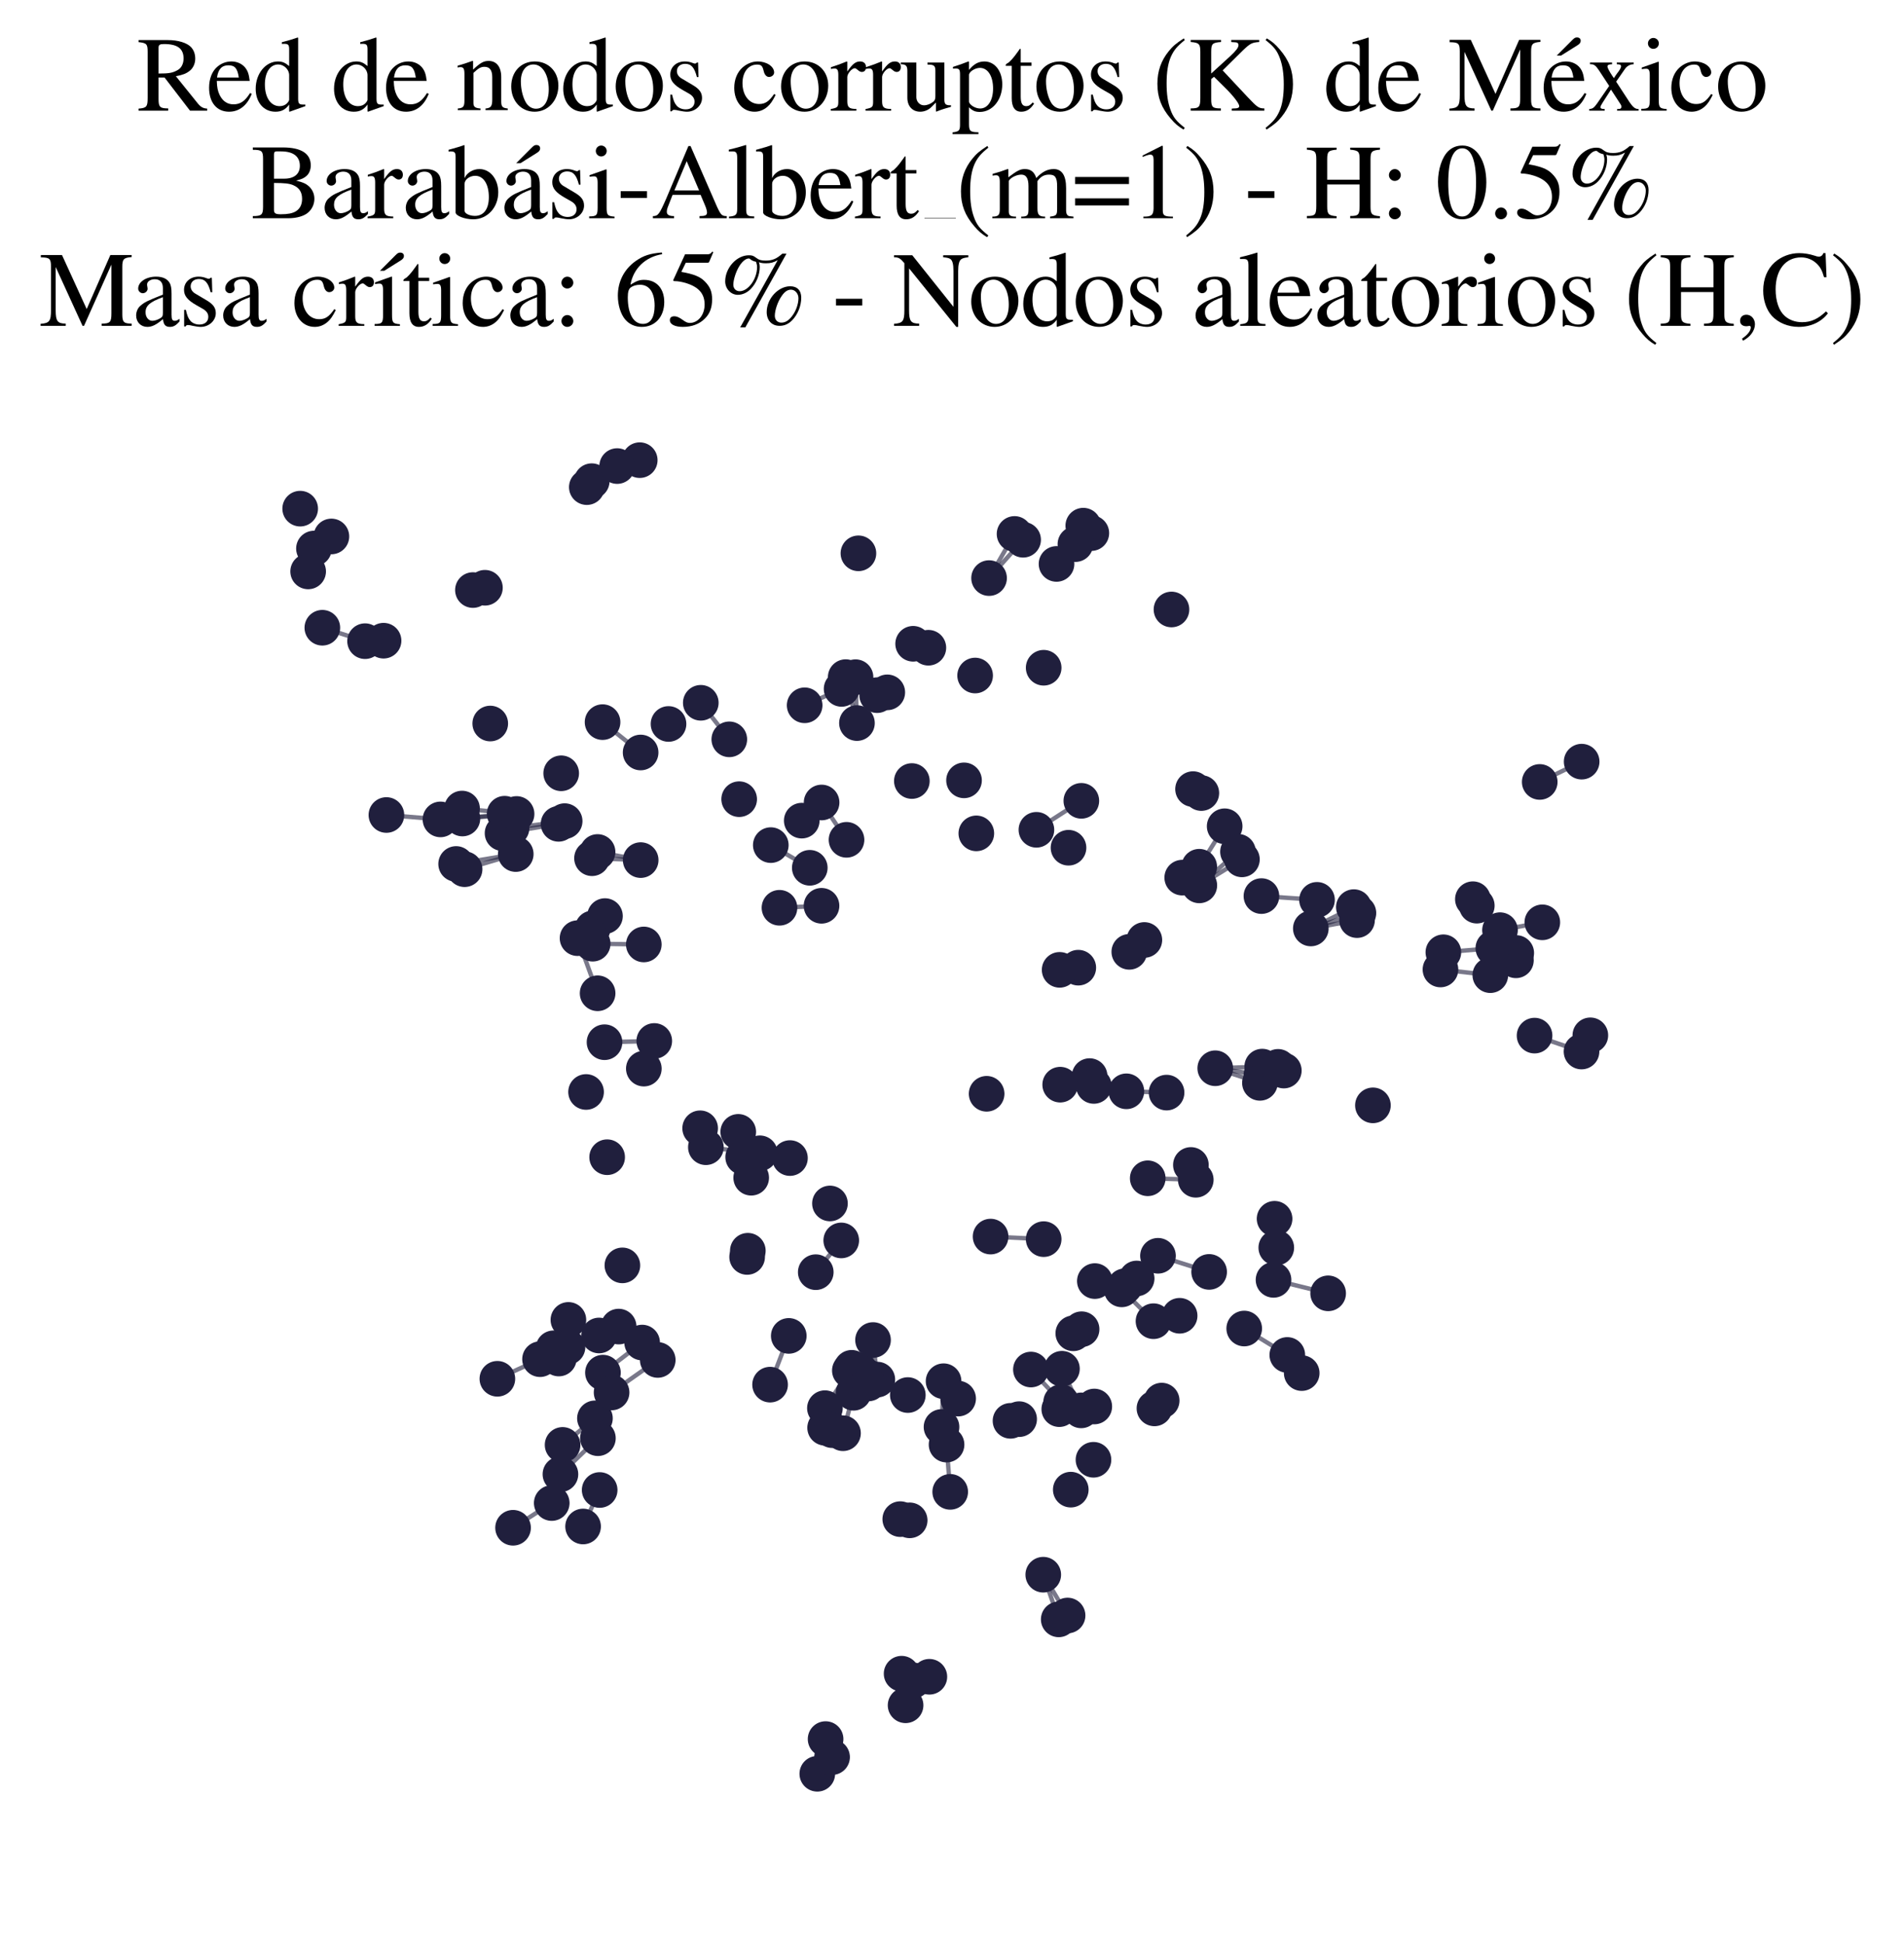 <?xml version="1.0" encoding="utf-8" standalone="no"?>
<!DOCTYPE svg PUBLIC "-//W3C//DTD SVG 1.1//EN"
  "http://www.w3.org/Graphics/SVG/1.1/DTD/svg11.dtd">
<svg xmlns:xlink="http://www.w3.org/1999/xlink" width="174.312pt" height="178.036pt" viewBox="0 0 174.312 178.036" xmlns="http://www.w3.org/2000/svg" version="1.1">
 <defs>
  <style type="text/css">*{stroke-linejoin: round; stroke-linecap: butt}</style>
 </defs>
 <g id="figure_1">
  <g id="patch_1">
   <path d="M 0 178.036 
L 174.312 178.036 
L 174.312 0 
L 0 0 
z
" style="fill: #ffffff"/>
  </g>
  <g id="axes_1">
   <g id="LineCollection_1">
    <path d="M 98.982 129.145 
L 97.222 125.333 
" clip-path="url(#p096856eecc)" style="fill: none; stroke: #201f3d; stroke-opacity: 0.6; stroke-width: 0.4"/>
    <path d="M 136.439 89.293 
L 131.875 88.773 
" clip-path="url(#p096856eecc)" style="fill: none; stroke: #201f3d; stroke-opacity: 0.6; stroke-width: 0.4"/>
    <path d="M 96.927 148.281 
L 95.511 144.191 
" clip-path="url(#p096856eecc)" style="fill: none; stroke: #201f3d; stroke-opacity: 0.6; stroke-width: 0.4"/>
    <path d="M 104.766 86.072 
L 103.388 87.157 
" clip-path="url(#p096856eecc)" style="fill: none; stroke: #201f3d; stroke-opacity: 0.6; stroke-width: 0.4"/>
    <path d="M 82.543 153.256 
L 82.907 156.149 
" clip-path="url(#p096856eecc)" style="fill: none; stroke: #201f3d; stroke-opacity: 0.6; stroke-width: 0.4"/>
    <path d="M 77.499 76.9 
L 75.218 73.482 
" clip-path="url(#p096856eecc)" style="fill: none; stroke: #201f3d; stroke-opacity: 0.6; stroke-width: 0.4"/>
    <path d="M 105.076 107.892 
L 109.474 108.03 
" clip-path="url(#p096856eecc)" style="fill: none; stroke: #201f3d; stroke-opacity: 0.6; stroke-width: 0.4"/>
    <path d="M 80.32 126.327 
L 79.927 122.703 
" clip-path="url(#p096856eecc)" style="fill: none; stroke: #201f3d; stroke-opacity: 0.6; stroke-width: 0.4"/>
    <path d="M 111.257 97.817 
L 115.347 99.154 
" clip-path="url(#p096856eecc)" style="fill: none; stroke: #201f3d; stroke-opacity: 0.6; stroke-width: 0.4"/>
    <path d="M 111.257 97.817 
L 115.481 98.438 
" clip-path="url(#p096856eecc)" style="fill: none; stroke: #201f3d; stroke-opacity: 0.6; stroke-width: 0.4"/>
    <path d="M 111.257 97.817 
L 115.557 97.666 
" clip-path="url(#p096856eecc)" style="fill: none; stroke: #201f3d; stroke-opacity: 0.6; stroke-width: 0.4"/>
    <path d="M 77.016 113.583 
L 74.683 116.49 
" clip-path="url(#p096856eecc)" style="fill: none; stroke: #201f3d; stroke-opacity: 0.6; stroke-width: 0.4"/>
    <path d="M 78.454 66.211 
L 77.425 62.003 
" clip-path="url(#p096856eecc)" style="fill: none; stroke: #201f3d; stroke-opacity: 0.6; stroke-width: 0.4"/>
    <path d="M 78.454 66.211 
L 78.324 62.009 
" clip-path="url(#p096856eecc)" style="fill: none; stroke: #201f3d; stroke-opacity: 0.6; stroke-width: 0.4"/>
    <path d="M 115.485 82.052 
L 120.573 82.397 
" clip-path="url(#p096856eecc)" style="fill: none; stroke: #201f3d; stroke-opacity: 0.6; stroke-width: 0.4"/>
    <path d="M 54.843 122.287 
L 49.441 124.457 
" clip-path="url(#p096856eecc)" style="fill: none; stroke: #201f3d; stroke-opacity: 0.6; stroke-width: 0.4"/>
    <path d="M 54.843 122.287 
L 50.677 123.46 
" clip-path="url(#p096856eecc)" style="fill: none; stroke: #201f3d; stroke-opacity: 0.6; stroke-width: 0.4"/>
    <path d="M 54.843 122.287 
L 51.158 124.397 
" clip-path="url(#p096856eecc)" style="fill: none; stroke: #201f3d; stroke-opacity: 0.6; stroke-width: 0.4"/>
    <path d="M 96.725 51.638 
L 99.912 48.815 
" clip-path="url(#p096856eecc)" style="fill: none; stroke: #201f3d; stroke-opacity: 0.6; stroke-width: 0.4"/>
    <path d="M 96.725 51.638 
L 99.176 48.133 
" clip-path="url(#p096856eecc)" style="fill: none; stroke: #201f3d; stroke-opacity: 0.6; stroke-width: 0.4"/>
    <path d="M 106.014 114.989 
L 110.697 116.466 
" clip-path="url(#p096856eecc)" style="fill: none; stroke: #201f3d; stroke-opacity: 0.6; stroke-width: 0.4"/>
    <path d="M 51.308 134.993 
L 54.738 131.693 
" clip-path="url(#p096856eecc)" style="fill: none; stroke: #201f3d; stroke-opacity: 0.6; stroke-width: 0.4"/>
    <path d="M 86.992 136.606 
L 86.658 132.279 
" clip-path="url(#p096856eecc)" style="fill: none; stroke: #201f3d; stroke-opacity: 0.6; stroke-width: 0.4"/>
    <path d="M 58.941 86.482 
L 54.26 86.412 
" clip-path="url(#p096856eecc)" style="fill: none; stroke: #201f3d; stroke-opacity: 0.6; stroke-width: 0.4"/>
    <path d="M 41.76 79.112 
L 47.217 78.204 
" clip-path="url(#p096856eecc)" style="fill: none; stroke: #201f3d; stroke-opacity: 0.6; stroke-width: 0.4"/>
    <path d="M 97.737 147.929 
L 95.511 144.191 
" clip-path="url(#p096856eecc)" style="fill: none; stroke: #201f3d; stroke-opacity: 0.6; stroke-width: 0.4"/>
    <path d="M 59.898 95.319 
L 55.344 95.433 
" clip-path="url(#p096856eecc)" style="fill: none; stroke: #201f3d; stroke-opacity: 0.6; stroke-width: 0.4"/>
    <path d="M 54.467 129.874 
L 51.506 132.306 
" clip-path="url(#p096856eecc)" style="fill: none; stroke: #201f3d; stroke-opacity: 0.6; stroke-width: 0.4"/>
    <path d="M 78.143 127.533 
L 79.927 122.703 
" clip-path="url(#p096856eecc)" style="fill: none; stroke: #201f3d; stroke-opacity: 0.6; stroke-width: 0.4"/>
    <path d="M 78.143 127.533 
L 77.177 131.238 
" clip-path="url(#p096856eecc)" style="fill: none; stroke: #201f3d; stroke-opacity: 0.6; stroke-width: 0.4"/>
    <path d="M 98.717 88.608 
L 97.011 88.807 
" clip-path="url(#p096856eecc)" style="fill: none; stroke: #201f3d; stroke-opacity: 0.6; stroke-width: 0.4"/>
    <path d="M 33.423 58.711 
L 29.511 57.481 
" clip-path="url(#p096856eecc)" style="fill: none; stroke: #201f3d; stroke-opacity: 0.6; stroke-width: 0.4"/>
    <path d="M 106.8 100.047 
L 103.12 99.929 
" clip-path="url(#p096856eecc)" style="fill: none; stroke: #201f3d; stroke-opacity: 0.6; stroke-width: 0.4"/>
    <path d="M 47.217 78.204 
L 42.534 79.59 
" clip-path="url(#p096856eecc)" style="fill: none; stroke: #201f3d; stroke-opacity: 0.6; stroke-width: 0.4"/>
    <path d="M 58.788 122.935 
L 55.199 125.69 
" clip-path="url(#p096856eecc)" style="fill: none; stroke: #201f3d; stroke-opacity: 0.6; stroke-width: 0.4"/>
    <path d="M 56.638 121.472 
L 51.957 123.344 
" clip-path="url(#p096856eecc)" style="fill: none; stroke: #201f3d; stroke-opacity: 0.6; stroke-width: 0.4"/>
    <path d="M 120.007 85.018 
L 124.363 83.606 
" clip-path="url(#p096856eecc)" style="fill: none; stroke: #201f3d; stroke-opacity: 0.6; stroke-width: 0.4"/>
    <path d="M 120.007 85.018 
L 124.236 84.253 
" clip-path="url(#p096856eecc)" style="fill: none; stroke: #201f3d; stroke-opacity: 0.6; stroke-width: 0.4"/>
    <path d="M 120.007 85.018 
L 123.945 83.063 
" clip-path="url(#p096856eecc)" style="fill: none; stroke: #201f3d; stroke-opacity: 0.6; stroke-width: 0.4"/>
    <path d="M 86.385 126.475 
L 86.658 132.279 
" clip-path="url(#p096856eecc)" style="fill: none; stroke: #201f3d; stroke-opacity: 0.6; stroke-width: 0.4"/>
    <path d="M 86.385 126.475 
L 86.197 130.666 
" clip-path="url(#p096856eecc)" style="fill: none; stroke: #201f3d; stroke-opacity: 0.6; stroke-width: 0.4"/>
    <path d="M 70.567 77.385 
L 74.136 79.462 
" clip-path="url(#p096856eecc)" style="fill: none; stroke: #201f3d; stroke-opacity: 0.6; stroke-width: 0.4"/>
    <path d="M 77.804 125.496 
L 79.927 122.703 
" clip-path="url(#p096856eecc)" style="fill: none; stroke: #201f3d; stroke-opacity: 0.6; stroke-width: 0.4"/>
    <path d="M 47.293 74.533 
L 42.335 74.95 
" clip-path="url(#p096856eecc)" style="fill: none; stroke: #201f3d; stroke-opacity: 0.6; stroke-width: 0.4"/>
    <path d="M 47.293 74.533 
L 40.325 75.031 
" clip-path="url(#p096856eecc)" style="fill: none; stroke: #201f3d; stroke-opacity: 0.6; stroke-width: 0.4"/>
    <path d="M 47.293 74.533 
L 42.3 74.037 
" clip-path="url(#p096856eecc)" style="fill: none; stroke: #201f3d; stroke-opacity: 0.6; stroke-width: 0.4"/>
    <path d="M 102.694 118.064 
L 105.603 120.979 
" clip-path="url(#p096856eecc)" style="fill: none; stroke: #201f3d; stroke-opacity: 0.6; stroke-width: 0.4"/>
    <path d="M 97.222 125.333 
L 96.978 129.033 
" clip-path="url(#p096856eecc)" style="fill: none; stroke: #201f3d; stroke-opacity: 0.6; stroke-width: 0.4"/>
    <path d="M 109.791 79.365 
L 112.119 75.659 
" clip-path="url(#p096856eecc)" style="fill: none; stroke: #201f3d; stroke-opacity: 0.6; stroke-width: 0.4"/>
    <path d="M 49.441 124.457 
L 45.535 126.253 
" clip-path="url(#p096856eecc)" style="fill: none; stroke: #201f3d; stroke-opacity: 0.6; stroke-width: 0.4"/>
    <path d="M 51.695 75.189 
L 46.831 75.826 
" clip-path="url(#p096856eecc)" style="fill: none; stroke: #201f3d; stroke-opacity: 0.6; stroke-width: 0.4"/>
    <path d="M 97.148 128.385 
L 94.381 125.405 
" clip-path="url(#p096856eecc)" style="fill: none; stroke: #201f3d; stroke-opacity: 0.6; stroke-width: 0.4"/>
    <path d="M 72.212 122.325 
L 70.502 126.789 
" clip-path="url(#p096856eecc)" style="fill: none; stroke: #201f3d; stroke-opacity: 0.6; stroke-width: 0.4"/>
    <path d="M 40.325 75.031 
L 35.376 74.628 
" clip-path="url(#p096856eecc)" style="fill: none; stroke: #201f3d; stroke-opacity: 0.6; stroke-width: 0.4"/>
    <path d="M 90.55 52.935 
L 92.883 48.892 
" clip-path="url(#p096856eecc)" style="fill: none; stroke: #201f3d; stroke-opacity: 0.6; stroke-width: 0.4"/>
    <path d="M 90.55 52.935 
L 93.668 49.424 
" clip-path="url(#p096856eecc)" style="fill: none; stroke: #201f3d; stroke-opacity: 0.6; stroke-width: 0.4"/>
    <path d="M 54.9 136.436 
L 53.382 139.776 
" clip-path="url(#p096856eecc)" style="fill: none; stroke: #201f3d; stroke-opacity: 0.6; stroke-width: 0.4"/>
    <path d="M 116.592 117.194 
L 121.592 118.428 
" clip-path="url(#p096856eecc)" style="fill: none; stroke: #201f3d; stroke-opacity: 0.6; stroke-width: 0.4"/>
    <path d="M 113.909 121.65 
L 117.853 124.07 
" clip-path="url(#p096856eecc)" style="fill: none; stroke: #201f3d; stroke-opacity: 0.6; stroke-width: 0.4"/>
    <path d="M 69.565 105.604 
L 64.623 105.048 
" clip-path="url(#p096856eecc)" style="fill: none; stroke: #201f3d; stroke-opacity: 0.6; stroke-width: 0.4"/>
    <path d="M 94.884 75.983 
L 98.997 73.331 
" clip-path="url(#p096856eecc)" style="fill: none; stroke: #201f3d; stroke-opacity: 0.6; stroke-width: 0.4"/>
    <path d="M 90.689 113.231 
L 95.549 113.466 
" clip-path="url(#p096856eecc)" style="fill: none; stroke: #201f3d; stroke-opacity: 0.6; stroke-width: 0.4"/>
    <path d="M 68.037 105.953 
L 72.32 106.042 
" clip-path="url(#p096856eecc)" style="fill: none; stroke: #201f3d; stroke-opacity: 0.6; stroke-width: 0.4"/>
    <path d="M 140.962 71.601 
L 144.801 69.743 
" clip-path="url(#p096856eecc)" style="fill: none; stroke: #201f3d; stroke-opacity: 0.6; stroke-width: 0.4"/>
    <path d="M 78.743 125.527 
L 79.927 122.703 
" clip-path="url(#p096856eecc)" style="fill: none; stroke: #201f3d; stroke-opacity: 0.6; stroke-width: 0.4"/>
    <path d="M 97.062 99.321 
L 103.12 99.929 
" clip-path="url(#p096856eecc)" style="fill: none; stroke: #201f3d; stroke-opacity: 0.6; stroke-width: 0.4"/>
    <path d="M 97.062 99.321 
L 100.142 99.437 
" clip-path="url(#p096856eecc)" style="fill: none; stroke: #201f3d; stroke-opacity: 0.6; stroke-width: 0.4"/>
    <path d="M 97.062 99.321 
L 99.755 98.535 
" clip-path="url(#p096856eecc)" style="fill: none; stroke: #201f3d; stroke-opacity: 0.6; stroke-width: 0.4"/>
    <path d="M 79.51 126.678 
L 79.927 122.703 
" clip-path="url(#p096856eecc)" style="fill: none; stroke: #201f3d; stroke-opacity: 0.6; stroke-width: 0.4"/>
    <path d="M 58.65 68.904 
L 55.165 66.124 
" clip-path="url(#p096856eecc)" style="fill: none; stroke: #201f3d; stroke-opacity: 0.6; stroke-width: 0.4"/>
    <path d="M 144.789 96.287 
L 140.49 94.828 
" clip-path="url(#p096856eecc)" style="fill: none; stroke: #201f3d; stroke-opacity: 0.6; stroke-width: 0.4"/>
    <path d="M 75.211 82.941 
L 71.362 83.123 
" clip-path="url(#p096856eecc)" style="fill: none; stroke: #201f3d; stroke-opacity: 0.6; stroke-width: 0.4"/>
    <path d="M 137.326 85.173 
L 141.2 84.455 
" clip-path="url(#p096856eecc)" style="fill: none; stroke: #201f3d; stroke-opacity: 0.6; stroke-width: 0.4"/>
    <path d="M 79.927 122.703 
L 79.443 126.089 
" clip-path="url(#p096856eecc)" style="fill: none; stroke: #201f3d; stroke-opacity: 0.6; stroke-width: 0.4"/>
    <path d="M 79.927 122.703 
L 78.477 126.48 
" clip-path="url(#p096856eecc)" style="fill: none; stroke: #201f3d; stroke-opacity: 0.6; stroke-width: 0.4"/>
    <path d="M 58.655 78.757 
L 54.708 78.014 
" clip-path="url(#p096856eecc)" style="fill: none; stroke: #201f3d; stroke-opacity: 0.6; stroke-width: 0.4"/>
    <path d="M 58.655 78.757 
L 54.199 78.585 
" clip-path="url(#p096856eecc)" style="fill: none; stroke: #201f3d; stroke-opacity: 0.6; stroke-width: 0.4"/>
    <path d="M 113.339 77.993 
L 109.798 81.072 
" clip-path="url(#p096856eecc)" style="fill: none; stroke: #201f3d; stroke-opacity: 0.6; stroke-width: 0.4"/>
    <path d="M 51.137 75.437 
L 46.009 76.293 
" clip-path="url(#p096856eecc)" style="fill: none; stroke: #201f3d; stroke-opacity: 0.6; stroke-width: 0.4"/>
    <path d="M 132.141 87.197 
L 136.716 86.819 
" clip-path="url(#p096856eecc)" style="fill: none; stroke: #201f3d; stroke-opacity: 0.6; stroke-width: 0.4"/>
    <path d="M 75.584 159.244 
L 74.824 162.421 
" clip-path="url(#p096856eecc)" style="fill: none; stroke: #201f3d; stroke-opacity: 0.6; stroke-width: 0.4"/>
    <path d="M 66.768 67.699 
L 64.158 64.353 
" clip-path="url(#p096856eecc)" style="fill: none; stroke: #201f3d; stroke-opacity: 0.6; stroke-width: 0.4"/>
    <path d="M 50.512 137.63 
L 46.971 139.894 
" clip-path="url(#p096856eecc)" style="fill: none; stroke: #201f3d; stroke-opacity: 0.6; stroke-width: 0.4"/>
    <path d="M 54.712 90.952 
L 52.875 85.906 
" clip-path="url(#p096856eecc)" style="fill: none; stroke: #201f3d; stroke-opacity: 0.6; stroke-width: 0.4"/>
    <path d="M 77.974 125.246 
L 75.522 128.942 
" clip-path="url(#p096856eecc)" style="fill: none; stroke: #201f3d; stroke-opacity: 0.6; stroke-width: 0.4"/>
    <path d="M 113.699 78.69 
L 109.798 81.072 
" clip-path="url(#p096856eecc)" style="fill: none; stroke: #201f3d; stroke-opacity: 0.6; stroke-width: 0.4"/>
    <path d="M 73.666 64.582 
L 77.049 63.082 
" clip-path="url(#p096856eecc)" style="fill: none; stroke: #201f3d; stroke-opacity: 0.6; stroke-width: 0.4"/>
    <path d="M 60.217 124.527 
L 55.992 127.504 
" clip-path="url(#p096856eecc)" style="fill: none; stroke: #201f3d; stroke-opacity: 0.6; stroke-width: 0.4"/>
   </g>
   <g id="PathCollection_1">
    <defs>
     <path id="m18ff0cfd87" d="M 0 1.581 
C 0.419 1.581 0.822 1.415 1.118 1.118 
C 1.415 0.822 1.581 0.419 1.581 0 
C 1.581 -0.419 1.415 -0.822 1.118 -1.118 
C 0.822 -1.415 0.419 -1.581 0 -1.581 
C -0.419 -1.581 -0.822 -1.415 -1.118 -1.118 
C -1.415 -0.822 -1.581 -0.419 -1.581 0 
C -1.581 0.419 -1.415 0.822 -1.118 1.118 
C -0.822 1.415 -0.419 1.581 0 1.581 
z
" style="stroke: #201f3d; stroke-width: 0.1"/>
    </defs>
    <g clip-path="url(#p096856eecc)">
     <use xlink:href="#m18ff0cfd87" x="144.801" y="69.743" style="fill: #201f3d; stroke: #201f3d; stroke-width: 0.1"/>
     <use xlink:href="#m18ff0cfd87" x="49.441" y="124.457" style="fill: #201f3d; stroke: #201f3d; stroke-width: 0.1"/>
     <use xlink:href="#m18ff0cfd87" x="66.768" y="67.699" style="fill: #201f3d; stroke: #201f3d; stroke-width: 0.1"/>
     <use xlink:href="#m18ff0cfd87" x="58.788" y="122.935" style="fill: #201f3d; stroke: #201f3d; stroke-width: 0.1"/>
     <use xlink:href="#m18ff0cfd87" x="89.383" y="76.31" style="fill: #201f3d; stroke: #201f3d; stroke-width: 0.1"/>
     <use xlink:href="#m18ff0cfd87" x="67.587" y="103.643" style="fill: #201f3d; stroke: #201f3d; stroke-width: 0.1"/>
     <use xlink:href="#m18ff0cfd87" x="53.382" y="139.776" style="fill: #201f3d; stroke: #201f3d; stroke-width: 0.1"/>
     <use xlink:href="#m18ff0cfd87" x="68.4" y="115.096" style="fill: #201f3d; stroke: #201f3d; stroke-width: 0.1"/>
     <use xlink:href="#m18ff0cfd87" x="94.884" y="75.983" style="fill: #201f3d; stroke: #201f3d; stroke-width: 0.1"/>
     <use xlink:href="#m18ff0cfd87" x="138.813" y="87.264" style="fill: #201f3d; stroke: #201f3d; stroke-width: 0.1"/>
     <use xlink:href="#m18ff0cfd87" x="97.148" y="128.385" style="fill: #201f3d; stroke: #201f3d; stroke-width: 0.1"/>
     <use xlink:href="#m18ff0cfd87" x="85.084" y="153.538" style="fill: #201f3d; stroke: #201f3d; stroke-width: 0.1"/>
     <use xlink:href="#m18ff0cfd87" x="77.177" y="131.238" style="fill: #201f3d; stroke: #201f3d; stroke-width: 0.1"/>
     <use xlink:href="#m18ff0cfd87" x="86.197" y="130.666" style="fill: #201f3d; stroke: #201f3d; stroke-width: 0.1"/>
     <use xlink:href="#m18ff0cfd87" x="78.143" y="127.533" style="fill: #201f3d; stroke: #201f3d; stroke-width: 0.1"/>
     <use xlink:href="#m18ff0cfd87" x="121.592" y="118.428" style="fill: #201f3d; stroke: #201f3d; stroke-width: 0.1"/>
     <use xlink:href="#m18ff0cfd87" x="86.385" y="126.475" style="fill: #201f3d; stroke: #201f3d; stroke-width: 0.1"/>
     <use xlink:href="#m18ff0cfd87" x="51.137" y="75.437" style="fill: #201f3d; stroke: #201f3d; stroke-width: 0.1"/>
     <use xlink:href="#m18ff0cfd87" x="107.996" y="120.482" style="fill: #201f3d; stroke: #201f3d; stroke-width: 0.1"/>
     <use xlink:href="#m18ff0cfd87" x="51.308" y="134.993" style="fill: #201f3d; stroke: #201f3d; stroke-width: 0.1"/>
     <use xlink:href="#m18ff0cfd87" x="83.112" y="127.742" style="fill: #201f3d; stroke: #201f3d; stroke-width: 0.1"/>
     <use xlink:href="#m18ff0cfd87" x="46.971" y="139.894" style="fill: #201f3d; stroke: #201f3d; stroke-width: 0.1"/>
     <use xlink:href="#m18ff0cfd87" x="54.9" y="136.436" style="fill: #201f3d; stroke: #201f3d; stroke-width: 0.1"/>
     <use xlink:href="#m18ff0cfd87" x="78.454" y="66.211" style="fill: #201f3d; stroke: #201f3d; stroke-width: 0.1"/>
     <use xlink:href="#m18ff0cfd87" x="46.831" y="75.826" style="fill: #201f3d; stroke: #201f3d; stroke-width: 0.1"/>
     <use xlink:href="#m18ff0cfd87" x="96.927" y="148.281" style="fill: #201f3d; stroke: #201f3d; stroke-width: 0.1"/>
     <use xlink:href="#m18ff0cfd87" x="138.783" y="87.934" style="fill: #201f3d; stroke: #201f3d; stroke-width: 0.1"/>
     <use xlink:href="#m18ff0cfd87" x="77.425" y="62.003" style="fill: #201f3d; stroke: #201f3d; stroke-width: 0.1"/>
     <use xlink:href="#m18ff0cfd87" x="105.69" y="128.963" style="fill: #201f3d; stroke: #201f3d; stroke-width: 0.1"/>
     <use xlink:href="#m18ff0cfd87" x="74.824" y="162.421" style="fill: #201f3d; stroke: #201f3d; stroke-width: 0.1"/>
     <use xlink:href="#m18ff0cfd87" x="83.481" y="71.517" style="fill: #201f3d; stroke: #201f3d; stroke-width: 0.1"/>
     <use xlink:href="#m18ff0cfd87" x="74.683" y="116.49" style="fill: #201f3d; stroke: #201f3d; stroke-width: 0.1"/>
     <use xlink:href="#m18ff0cfd87" x="58.568" y="42.136" style="fill: #201f3d; stroke: #201f3d; stroke-width: 0.1"/>
     <use xlink:href="#m18ff0cfd87" x="61.203" y="66.292" style="fill: #201f3d; stroke: #201f3d; stroke-width: 0.1"/>
     <use xlink:href="#m18ff0cfd87" x="100.182" y="128.79" style="fill: #201f3d; stroke: #201f3d; stroke-width: 0.1"/>
     <use xlink:href="#m18ff0cfd87" x="115.485" y="82.052" style="fill: #201f3d; stroke: #201f3d; stroke-width: 0.1"/>
     <use xlink:href="#m18ff0cfd87" x="83.598" y="58.95" style="fill: #201f3d; stroke: #201f3d; stroke-width: 0.1"/>
     <use xlink:href="#m18ff0cfd87" x="53.723" y="44.606" style="fill: #201f3d; stroke: #201f3d; stroke-width: 0.1"/>
     <use xlink:href="#m18ff0cfd87" x="28.743" y="50.229" style="fill: #201f3d; stroke: #201f3d; stroke-width: 0.1"/>
     <use xlink:href="#m18ff0cfd87" x="29.511" y="57.481" style="fill: #201f3d; stroke: #201f3d; stroke-width: 0.1"/>
     <use xlink:href="#m18ff0cfd87" x="55.344" y="95.433" style="fill: #201f3d; stroke: #201f3d; stroke-width: 0.1"/>
     <use xlink:href="#m18ff0cfd87" x="97.222" y="125.333" style="fill: #201f3d; stroke: #201f3d; stroke-width: 0.1"/>
     <use xlink:href="#m18ff0cfd87" x="102.694" y="118.064" style="fill: #201f3d; stroke: #201f3d; stroke-width: 0.1"/>
     <use xlink:href="#m18ff0cfd87" x="82.907" y="156.149" style="fill: #201f3d; stroke: #201f3d; stroke-width: 0.1"/>
     <use xlink:href="#m18ff0cfd87" x="54.843" y="122.287" style="fill: #201f3d; stroke: #201f3d; stroke-width: 0.1"/>
     <use xlink:href="#m18ff0cfd87" x="84.992" y="59.311" style="fill: #201f3d; stroke: #201f3d; stroke-width: 0.1"/>
     <use xlink:href="#m18ff0cfd87" x="93.668" y="49.424" style="fill: #201f3d; stroke: #201f3d; stroke-width: 0.1"/>
     <use xlink:href="#m18ff0cfd87" x="104.061" y="117.068" style="fill: #201f3d; stroke: #201f3d; stroke-width: 0.1"/>
     <use xlink:href="#m18ff0cfd87" x="54.173" y="44.06" style="fill: #201f3d; stroke: #201f3d; stroke-width: 0.1"/>
     <use xlink:href="#m18ff0cfd87" x="55.199" y="125.69" style="fill: #201f3d; stroke: #201f3d; stroke-width: 0.1"/>
     <use xlink:href="#m18ff0cfd87" x="119.173" y="125.731" style="fill: #201f3d; stroke: #201f3d; stroke-width: 0.1"/>
     <use xlink:href="#m18ff0cfd87" x="46.009" y="76.293" style="fill: #201f3d; stroke: #201f3d; stroke-width: 0.1"/>
     <use xlink:href="#m18ff0cfd87" x="64.099" y="103.314" style="fill: #201f3d; stroke: #201f3d; stroke-width: 0.1"/>
     <use xlink:href="#m18ff0cfd87" x="47.217" y="78.204" style="fill: #201f3d; stroke: #201f3d; stroke-width: 0.1"/>
     <use xlink:href="#m18ff0cfd87" x="54.261" y="85.011" style="fill: #201f3d; stroke: #201f3d; stroke-width: 0.1"/>
     <use xlink:href="#m18ff0cfd87" x="54.26" y="86.412" style="fill: #201f3d; stroke: #201f3d; stroke-width: 0.1"/>
     <use xlink:href="#m18ff0cfd87" x="30.34" y="49.122" style="fill: #201f3d; stroke: #201f3d; stroke-width: 0.1"/>
     <use xlink:href="#m18ff0cfd87" x="35.376" y="74.628" style="fill: #201f3d; stroke: #201f3d; stroke-width: 0.1"/>
     <use xlink:href="#m18ff0cfd87" x="77.804" y="125.496" style="fill: #201f3d; stroke: #201f3d; stroke-width: 0.1"/>
     <use xlink:href="#m18ff0cfd87" x="96.725" y="51.638" style="fill: #201f3d; stroke: #201f3d; stroke-width: 0.1"/>
     <use xlink:href="#m18ff0cfd87" x="97.062" y="99.321" style="fill: #201f3d; stroke: #201f3d; stroke-width: 0.1"/>
     <use xlink:href="#m18ff0cfd87" x="125.692" y="101.214" style="fill: #201f3d; stroke: #201f3d; stroke-width: 0.1"/>
     <use xlink:href="#m18ff0cfd87" x="54.467" y="129.874" style="fill: #201f3d; stroke: #201f3d; stroke-width: 0.1"/>
     <use xlink:href="#m18ff0cfd87" x="52.875" y="85.906" style="fill: #201f3d; stroke: #201f3d; stroke-width: 0.1"/>
     <use xlink:href="#m18ff0cfd87" x="35.115" y="58.667" style="fill: #201f3d; stroke: #201f3d; stroke-width: 0.1"/>
     <use xlink:href="#m18ff0cfd87" x="98.717" y="88.608" style="fill: #201f3d; stroke: #201f3d; stroke-width: 0.1"/>
     <use xlink:href="#m18ff0cfd87" x="79.927" y="122.703" style="fill: #201f3d; stroke: #201f3d; stroke-width: 0.1"/>
     <use xlink:href="#m18ff0cfd87" x="93.303" y="129.948" style="fill: #201f3d; stroke: #201f3d; stroke-width: 0.1"/>
     <use xlink:href="#m18ff0cfd87" x="109.791" y="79.365" style="fill: #201f3d; stroke: #201f3d; stroke-width: 0.1"/>
     <use xlink:href="#m18ff0cfd87" x="86.658" y="132.279" style="fill: #201f3d; stroke: #201f3d; stroke-width: 0.1"/>
     <use xlink:href="#m18ff0cfd87" x="117.853" y="124.07" style="fill: #201f3d; stroke: #201f3d; stroke-width: 0.1"/>
     <use xlink:href="#m18ff0cfd87" x="86.992" y="136.606" style="fill: #201f3d; stroke: #201f3d; stroke-width: 0.1"/>
     <use xlink:href="#m18ff0cfd87" x="109.983" y="72.618" style="fill: #201f3d; stroke: #201f3d; stroke-width: 0.1"/>
     <use xlink:href="#m18ff0cfd87" x="134.843" y="82.338" style="fill: #201f3d; stroke: #201f3d; stroke-width: 0.1"/>
     <use xlink:href="#m18ff0cfd87" x="67.671" y="73.179" style="fill: #201f3d; stroke: #201f3d; stroke-width: 0.1"/>
     <use xlink:href="#m18ff0cfd87" x="109.559" y="80.24" style="fill: #201f3d; stroke: #201f3d; stroke-width: 0.1"/>
     <use xlink:href="#m18ff0cfd87" x="44.395" y="53.82" style="fill: #201f3d; stroke: #201f3d; stroke-width: 0.1"/>
     <use xlink:href="#m18ff0cfd87" x="113.909" y="121.65" style="fill: #201f3d; stroke: #201f3d; stroke-width: 0.1"/>
     <use xlink:href="#m18ff0cfd87" x="100.108" y="133.668" style="fill: #201f3d; stroke: #201f3d; stroke-width: 0.1"/>
     <use xlink:href="#m18ff0cfd87" x="71.362" y="83.123" style="fill: #201f3d; stroke: #201f3d; stroke-width: 0.1"/>
     <use xlink:href="#m18ff0cfd87" x="95.549" y="113.466" style="fill: #201f3d; stroke: #201f3d; stroke-width: 0.1"/>
     <use xlink:href="#m18ff0cfd87" x="83.625" y="153.872" style="fill: #201f3d; stroke: #201f3d; stroke-width: 0.1"/>
     <use xlink:href="#m18ff0cfd87" x="73.401" y="75.144" style="fill: #201f3d; stroke: #201f3d; stroke-width: 0.1"/>
     <use xlink:href="#m18ff0cfd87" x="110.697" y="116.466" style="fill: #201f3d; stroke: #201f3d; stroke-width: 0.1"/>
     <use xlink:href="#m18ff0cfd87" x="51.158" y="124.397" style="fill: #201f3d; stroke: #201f3d; stroke-width: 0.1"/>
     <use xlink:href="#m18ff0cfd87" x="136.439" y="89.293" style="fill: #201f3d; stroke: #201f3d; stroke-width: 0.1"/>
     <use xlink:href="#m18ff0cfd87" x="90.326" y="100.156" style="fill: #201f3d; stroke: #201f3d; stroke-width: 0.1"/>
     <use xlink:href="#m18ff0cfd87" x="52.038" y="120.861" style="fill: #201f3d; stroke: #201f3d; stroke-width: 0.1"/>
     <use xlink:href="#m18ff0cfd87" x="115.481" y="98.438" style="fill: #201f3d; stroke: #201f3d; stroke-width: 0.1"/>
     <use xlink:href="#m18ff0cfd87" x="100.234" y="117.306" style="fill: #201f3d; stroke: #201f3d; stroke-width: 0.1"/>
     <use xlink:href="#m18ff0cfd87" x="105.603" y="120.979" style="fill: #201f3d; stroke: #201f3d; stroke-width: 0.1"/>
     <use xlink:href="#m18ff0cfd87" x="90.55" y="52.935" style="fill: #201f3d; stroke: #201f3d; stroke-width: 0.1"/>
     <use xlink:href="#m18ff0cfd87" x="124.363" y="83.606" style="fill: #201f3d; stroke: #201f3d; stroke-width: 0.1"/>
     <use xlink:href="#m18ff0cfd87" x="105.076" y="107.892" style="fill: #201f3d; stroke: #201f3d; stroke-width: 0.1"/>
     <use xlink:href="#m18ff0cfd87" x="55.585" y="105.963" style="fill: #201f3d; stroke: #201f3d; stroke-width: 0.1"/>
     <use xlink:href="#m18ff0cfd87" x="94.381" y="125.405" style="fill: #201f3d; stroke: #201f3d; stroke-width: 0.1"/>
     <use xlink:href="#m18ff0cfd87" x="78.477" y="126.48" style="fill: #201f3d; stroke: #201f3d; stroke-width: 0.1"/>
     <use xlink:href="#m18ff0cfd87" x="140.49" y="94.828" style="fill: #201f3d; stroke: #201f3d; stroke-width: 0.1"/>
     <use xlink:href="#m18ff0cfd87" x="120.007" y="85.018" style="fill: #201f3d; stroke: #201f3d; stroke-width: 0.1"/>
     <use xlink:href="#m18ff0cfd87" x="54.199" y="78.585" style="fill: #201f3d; stroke: #201f3d; stroke-width: 0.1"/>
     <use xlink:href="#m18ff0cfd87" x="107.25" y="55.809" style="fill: #201f3d; stroke: #201f3d; stroke-width: 0.1"/>
     <use xlink:href="#m18ff0cfd87" x="75.983" y="110.198" style="fill: #201f3d; stroke: #201f3d; stroke-width: 0.1"/>
     <use xlink:href="#m18ff0cfd87" x="116.688" y="111.601" style="fill: #201f3d; stroke: #201f3d; stroke-width: 0.1"/>
     <use xlink:href="#m18ff0cfd87" x="78.324" y="62.009" style="fill: #201f3d; stroke: #201f3d; stroke-width: 0.1"/>
     <use xlink:href="#m18ff0cfd87" x="77.049" y="63.082" style="fill: #201f3d; stroke: #201f3d; stroke-width: 0.1"/>
     <use xlink:href="#m18ff0cfd87" x="53.655" y="99.99" style="fill: #201f3d; stroke: #201f3d; stroke-width: 0.1"/>
     <use xlink:href="#m18ff0cfd87" x="77.974" y="125.246" style="fill: #201f3d; stroke: #201f3d; stroke-width: 0.1"/>
     <use xlink:href="#m18ff0cfd87" x="55.165" y="66.124" style="fill: #201f3d; stroke: #201f3d; stroke-width: 0.1"/>
     <use xlink:href="#m18ff0cfd87" x="82.42" y="139.103" style="fill: #201f3d; stroke: #201f3d; stroke-width: 0.1"/>
     <use xlink:href="#m18ff0cfd87" x="90.689" y="113.231" style="fill: #201f3d; stroke: #201f3d; stroke-width: 0.1"/>
     <use xlink:href="#m18ff0cfd87" x="77.499" y="76.9" style="fill: #201f3d; stroke: #201f3d; stroke-width: 0.1"/>
     <use xlink:href="#m18ff0cfd87" x="81.231" y="63.397" style="fill: #201f3d; stroke: #201f3d; stroke-width: 0.1"/>
     <use xlink:href="#m18ff0cfd87" x="27.482" y="46.576" style="fill: #201f3d; stroke: #201f3d; stroke-width: 0.1"/>
     <use xlink:href="#m18ff0cfd87" x="98.997" y="73.331" style="fill: #201f3d; stroke: #201f3d; stroke-width: 0.1"/>
     <use xlink:href="#m18ff0cfd87" x="44.882" y="66.252" style="fill: #201f3d; stroke: #201f3d; stroke-width: 0.1"/>
     <use xlink:href="#m18ff0cfd87" x="113.699" y="78.69" style="fill: #201f3d; stroke: #201f3d; stroke-width: 0.1"/>
     <use xlink:href="#m18ff0cfd87" x="132.141" y="87.197" style="fill: #201f3d; stroke: #201f3d; stroke-width: 0.1"/>
     <use xlink:href="#m18ff0cfd87" x="75.218" y="73.482" style="fill: #201f3d; stroke: #201f3d; stroke-width: 0.1"/>
     <use xlink:href="#m18ff0cfd87" x="60.217" y="124.527" style="fill: #201f3d; stroke: #201f3d; stroke-width: 0.1"/>
     <use xlink:href="#m18ff0cfd87" x="109.798" y="81.072" style="fill: #201f3d; stroke: #201f3d; stroke-width: 0.1"/>
     <use xlink:href="#m18ff0cfd87" x="144.789" y="96.287" style="fill: #201f3d; stroke: #201f3d; stroke-width: 0.1"/>
     <use xlink:href="#m18ff0cfd87" x="120.573" y="82.397" style="fill: #201f3d; stroke: #201f3d; stroke-width: 0.1"/>
     <use xlink:href="#m18ff0cfd87" x="64.623" y="105.048" style="fill: #201f3d; stroke: #201f3d; stroke-width: 0.1"/>
     <use xlink:href="#m18ff0cfd87" x="51.506" y="132.306" style="fill: #201f3d; stroke: #201f3d; stroke-width: 0.1"/>
     <use xlink:href="#m18ff0cfd87" x="75.522" y="128.942" style="fill: #201f3d; stroke: #201f3d; stroke-width: 0.1"/>
     <use xlink:href="#m18ff0cfd87" x="75.541" y="130.74" style="fill: #201f3d; stroke: #201f3d; stroke-width: 0.1"/>
     <use xlink:href="#m18ff0cfd87" x="99.755" y="98.535" style="fill: #201f3d; stroke: #201f3d; stroke-width: 0.1"/>
     <use xlink:href="#m18ff0cfd87" x="98.982" y="129.145" style="fill: #201f3d; stroke: #201f3d; stroke-width: 0.1"/>
     <use xlink:href="#m18ff0cfd87" x="112.119" y="75.659" style="fill: #201f3d; stroke: #201f3d; stroke-width: 0.1"/>
     <use xlink:href="#m18ff0cfd87" x="92.513" y="130.102" style="fill: #201f3d; stroke: #201f3d; stroke-width: 0.1"/>
     <use xlink:href="#m18ff0cfd87" x="55.992" y="127.504" style="fill: #201f3d; stroke: #201f3d; stroke-width: 0.1"/>
     <use xlink:href="#m18ff0cfd87" x="70.567" y="77.385" style="fill: #201f3d; stroke: #201f3d; stroke-width: 0.1"/>
     <use xlink:href="#m18ff0cfd87" x="78.743" y="125.527" style="fill: #201f3d; stroke: #201f3d; stroke-width: 0.1"/>
     <use xlink:href="#m18ff0cfd87" x="51.957" y="123.344" style="fill: #201f3d; stroke: #201f3d; stroke-width: 0.1"/>
     <use xlink:href="#m18ff0cfd87" x="106.014" y="114.989" style="fill: #201f3d; stroke: #201f3d; stroke-width: 0.1"/>
     <use xlink:href="#m18ff0cfd87" x="96.978" y="129.033" style="fill: #201f3d; stroke: #201f3d; stroke-width: 0.1"/>
     <use xlink:href="#m18ff0cfd87" x="109.027" y="106.672" style="fill: #201f3d; stroke: #201f3d; stroke-width: 0.1"/>
     <use xlink:href="#m18ff0cfd87" x="46.2" y="74.511" style="fill: #201f3d; stroke: #201f3d; stroke-width: 0.1"/>
     <use xlink:href="#m18ff0cfd87" x="43.297" y="54.03" style="fill: #201f3d; stroke: #201f3d; stroke-width: 0.1"/>
     <use xlink:href="#m18ff0cfd87" x="140.962" y="71.601" style="fill: #201f3d; stroke: #201f3d; stroke-width: 0.1"/>
     <use xlink:href="#m18ff0cfd87" x="104.766" y="86.072" style="fill: #201f3d; stroke: #201f3d; stroke-width: 0.1"/>
     <use xlink:href="#m18ff0cfd87" x="76.188" y="130.956" style="fill: #201f3d; stroke: #201f3d; stroke-width: 0.1"/>
     <use xlink:href="#m18ff0cfd87" x="98.261" y="122.088" style="fill: #201f3d; stroke: #201f3d; stroke-width: 0.1"/>
     <use xlink:href="#m18ff0cfd87" x="137.326" y="85.173" style="fill: #201f3d; stroke: #201f3d; stroke-width: 0.1"/>
     <use xlink:href="#m18ff0cfd87" x="55.386" y="83.883" style="fill: #201f3d; stroke: #201f3d; stroke-width: 0.1"/>
     <use xlink:href="#m18ff0cfd87" x="58.944" y="97.851" style="fill: #201f3d; stroke: #201f3d; stroke-width: 0.1"/>
     <use xlink:href="#m18ff0cfd87" x="33.423" y="58.711" style="fill: #201f3d; stroke: #201f3d; stroke-width: 0.1"/>
     <use xlink:href="#m18ff0cfd87" x="98.455" y="49.824" style="fill: #201f3d; stroke: #201f3d; stroke-width: 0.1"/>
     <use xlink:href="#m18ff0cfd87" x="106.8" y="100.047" style="fill: #201f3d; stroke: #201f3d; stroke-width: 0.1"/>
     <use xlink:href="#m18ff0cfd87" x="109.474" y="108.03" style="fill: #201f3d; stroke: #201f3d; stroke-width: 0.1"/>
     <use xlink:href="#m18ff0cfd87" x="54.038" y="85.64" style="fill: #201f3d; stroke: #201f3d; stroke-width: 0.1"/>
     <use xlink:href="#m18ff0cfd87" x="58.655" y="78.757" style="fill: #201f3d; stroke: #201f3d; stroke-width: 0.1"/>
     <use xlink:href="#m18ff0cfd87" x="87.718" y="128.066" style="fill: #201f3d; stroke: #201f3d; stroke-width: 0.1"/>
     <use xlink:href="#m18ff0cfd87" x="109.225" y="72.257" style="fill: #201f3d; stroke: #201f3d; stroke-width: 0.1"/>
     <use xlink:href="#m18ff0cfd87" x="54.712" y="90.952" style="fill: #201f3d; stroke: #201f3d; stroke-width: 0.1"/>
     <use xlink:href="#m18ff0cfd87" x="92.883" y="48.892" style="fill: #201f3d; stroke: #201f3d; stroke-width: 0.1"/>
     <use xlink:href="#m18ff0cfd87" x="78.589" y="50.666" style="fill: #201f3d; stroke: #201f3d; stroke-width: 0.1"/>
     <use xlink:href="#m18ff0cfd87" x="141.2" y="84.455" style="fill: #201f3d; stroke: #201f3d; stroke-width: 0.1"/>
     <use xlink:href="#m18ff0cfd87" x="75.211" y="82.941" style="fill: #201f3d; stroke: #201f3d; stroke-width: 0.1"/>
     <use xlink:href="#m18ff0cfd87" x="117.534" y="98.029" style="fill: #201f3d; stroke: #201f3d; stroke-width: 0.1"/>
     <use xlink:href="#m18ff0cfd87" x="111.257" y="97.817" style="fill: #201f3d; stroke: #201f3d; stroke-width: 0.1"/>
     <use xlink:href="#m18ff0cfd87" x="103.12" y="99.929" style="fill: #201f3d; stroke: #201f3d; stroke-width: 0.1"/>
     <use xlink:href="#m18ff0cfd87" x="100.142" y="99.437" style="fill: #201f3d; stroke: #201f3d; stroke-width: 0.1"/>
     <use xlink:href="#m18ff0cfd87" x="75.584" y="159.244" style="fill: #201f3d; stroke: #201f3d; stroke-width: 0.1"/>
     <use xlink:href="#m18ff0cfd87" x="56.98" y="115.867" style="fill: #201f3d; stroke: #201f3d; stroke-width: 0.1"/>
     <use xlink:href="#m18ff0cfd87" x="72.32" y="106.042" style="fill: #201f3d; stroke: #201f3d; stroke-width: 0.1"/>
     <use xlink:href="#m18ff0cfd87" x="77.016" y="113.583" style="fill: #201f3d; stroke: #201f3d; stroke-width: 0.1"/>
     <use xlink:href="#m18ff0cfd87" x="83.281" y="139.213" style="fill: #201f3d; stroke: #201f3d; stroke-width: 0.1"/>
     <use xlink:href="#m18ff0cfd87" x="50.677" y="123.46" style="fill: #201f3d; stroke: #201f3d; stroke-width: 0.1"/>
     <use xlink:href="#m18ff0cfd87" x="131.875" y="88.773" style="fill: #201f3d; stroke: #201f3d; stroke-width: 0.1"/>
     <use xlink:href="#m18ff0cfd87" x="99.912" y="48.815" style="fill: #201f3d; stroke: #201f3d; stroke-width: 0.1"/>
     <use xlink:href="#m18ff0cfd87" x="145.597" y="94.802" style="fill: #201f3d; stroke: #201f3d; stroke-width: 0.1"/>
     <use xlink:href="#m18ff0cfd87" x="68.037" y="105.953" style="fill: #201f3d; stroke: #201f3d; stroke-width: 0.1"/>
     <use xlink:href="#m18ff0cfd87" x="99.021" y="121.714" style="fill: #201f3d; stroke: #201f3d; stroke-width: 0.1"/>
     <use xlink:href="#m18ff0cfd87" x="82.543" y="153.256" style="fill: #201f3d; stroke: #201f3d; stroke-width: 0.1"/>
     <use xlink:href="#m18ff0cfd87" x="51.377" y="70.808" style="fill: #201f3d; stroke: #201f3d; stroke-width: 0.1"/>
     <use xlink:href="#m18ff0cfd87" x="115.557" y="97.666" style="fill: #201f3d; stroke: #201f3d; stroke-width: 0.1"/>
     <use xlink:href="#m18ff0cfd87" x="58.65" y="68.904" style="fill: #201f3d; stroke: #201f3d; stroke-width: 0.1"/>
     <use xlink:href="#m18ff0cfd87" x="72.212" y="122.325" style="fill: #201f3d; stroke: #201f3d; stroke-width: 0.1"/>
     <use xlink:href="#m18ff0cfd87" x="106.353" y="128.249" style="fill: #201f3d; stroke: #201f3d; stroke-width: 0.1"/>
     <use xlink:href="#m18ff0cfd87" x="115.347" y="99.154" style="fill: #201f3d; stroke: #201f3d; stroke-width: 0.1"/>
     <use xlink:href="#m18ff0cfd87" x="98.03" y="136.404" style="fill: #201f3d; stroke: #201f3d; stroke-width: 0.1"/>
     <use xlink:href="#m18ff0cfd87" x="80.32" y="126.327" style="fill: #201f3d; stroke: #201f3d; stroke-width: 0.1"/>
     <use xlink:href="#m18ff0cfd87" x="56.502" y="42.677" style="fill: #201f3d; stroke: #201f3d; stroke-width: 0.1"/>
     <use xlink:href="#m18ff0cfd87" x="42.3" y="74.037" style="fill: #201f3d; stroke: #201f3d; stroke-width: 0.1"/>
     <use xlink:href="#m18ff0cfd87" x="58.941" y="86.482" style="fill: #201f3d; stroke: #201f3d; stroke-width: 0.1"/>
     <use xlink:href="#m18ff0cfd87" x="41.76" y="79.112" style="fill: #201f3d; stroke: #201f3d; stroke-width: 0.1"/>
     <use xlink:href="#m18ff0cfd87" x="97.737" y="147.929" style="fill: #201f3d; stroke: #201f3d; stroke-width: 0.1"/>
     <use xlink:href="#m18ff0cfd87" x="64.158" y="64.353" style="fill: #201f3d; stroke: #201f3d; stroke-width: 0.1"/>
     <use xlink:href="#m18ff0cfd87" x="97.011" y="88.807" style="fill: #201f3d; stroke: #201f3d; stroke-width: 0.1"/>
     <use xlink:href="#m18ff0cfd87" x="69.565" y="105.604" style="fill: #201f3d; stroke: #201f3d; stroke-width: 0.1"/>
     <use xlink:href="#m18ff0cfd87" x="99.176" y="48.133" style="fill: #201f3d; stroke: #201f3d; stroke-width: 0.1"/>
     <use xlink:href="#m18ff0cfd87" x="79.443" y="126.089" style="fill: #201f3d; stroke: #201f3d; stroke-width: 0.1"/>
     <use xlink:href="#m18ff0cfd87" x="108.234" y="80.362" style="fill: #201f3d; stroke: #201f3d; stroke-width: 0.1"/>
     <use xlink:href="#m18ff0cfd87" x="56.638" y="121.472" style="fill: #201f3d; stroke: #201f3d; stroke-width: 0.1"/>
     <use xlink:href="#m18ff0cfd87" x="54.708" y="78.014" style="fill: #201f3d; stroke: #201f3d; stroke-width: 0.1"/>
     <use xlink:href="#m18ff0cfd87" x="135.201" y="82.93" style="fill: #201f3d; stroke: #201f3d; stroke-width: 0.1"/>
     <use xlink:href="#m18ff0cfd87" x="124.236" y="84.253" style="fill: #201f3d; stroke: #201f3d; stroke-width: 0.1"/>
     <use xlink:href="#m18ff0cfd87" x="89.273" y="61.856" style="fill: #201f3d; stroke: #201f3d; stroke-width: 0.1"/>
     <use xlink:href="#m18ff0cfd87" x="42.534" y="79.59" style="fill: #201f3d; stroke: #201f3d; stroke-width: 0.1"/>
     <use xlink:href="#m18ff0cfd87" x="28.211" y="52.324" style="fill: #201f3d; stroke: #201f3d; stroke-width: 0.1"/>
     <use xlink:href="#m18ff0cfd87" x="97.823" y="77.625" style="fill: #201f3d; stroke: #201f3d; stroke-width: 0.1"/>
     <use xlink:href="#m18ff0cfd87" x="76.177" y="160.895" style="fill: #201f3d; stroke: #201f3d; stroke-width: 0.1"/>
     <use xlink:href="#m18ff0cfd87" x="73.666" y="64.582" style="fill: #201f3d; stroke: #201f3d; stroke-width: 0.1"/>
     <use xlink:href="#m18ff0cfd87" x="103.388" y="87.157" style="fill: #201f3d; stroke: #201f3d; stroke-width: 0.1"/>
     <use xlink:href="#m18ff0cfd87" x="88.257" y="71.455" style="fill: #201f3d; stroke: #201f3d; stroke-width: 0.1"/>
     <use xlink:href="#m18ff0cfd87" x="50.512" y="137.63" style="fill: #201f3d; stroke: #201f3d; stroke-width: 0.1"/>
     <use xlink:href="#m18ff0cfd87" x="123.945" y="83.063" style="fill: #201f3d; stroke: #201f3d; stroke-width: 0.1"/>
     <use xlink:href="#m18ff0cfd87" x="70.502" y="126.789" style="fill: #201f3d; stroke: #201f3d; stroke-width: 0.1"/>
     <use xlink:href="#m18ff0cfd87" x="68.773" y="107.842" style="fill: #201f3d; stroke: #201f3d; stroke-width: 0.1"/>
     <use xlink:href="#m18ff0cfd87" x="40.325" y="75.031" style="fill: #201f3d; stroke: #201f3d; stroke-width: 0.1"/>
     <use xlink:href="#m18ff0cfd87" x="45.535" y="126.253" style="fill: #201f3d; stroke: #201f3d; stroke-width: 0.1"/>
     <use xlink:href="#m18ff0cfd87" x="80.303" y="63.654" style="fill: #201f3d; stroke: #201f3d; stroke-width: 0.1"/>
     <use xlink:href="#m18ff0cfd87" x="95.549" y="61.144" style="fill: #201f3d; stroke: #201f3d; stroke-width: 0.1"/>
     <use xlink:href="#m18ff0cfd87" x="68.465" y="114.528" style="fill: #201f3d; stroke: #201f3d; stroke-width: 0.1"/>
     <use xlink:href="#m18ff0cfd87" x="136.716" y="86.819" style="fill: #201f3d; stroke: #201f3d; stroke-width: 0.1"/>
     <use xlink:href="#m18ff0cfd87" x="74.136" y="79.462" style="fill: #201f3d; stroke: #201f3d; stroke-width: 0.1"/>
     <use xlink:href="#m18ff0cfd87" x="47.293" y="74.533" style="fill: #201f3d; stroke: #201f3d; stroke-width: 0.1"/>
     <use xlink:href="#m18ff0cfd87" x="59.898" y="95.319" style="fill: #201f3d; stroke: #201f3d; stroke-width: 0.1"/>
     <use xlink:href="#m18ff0cfd87" x="54.738" y="131.693" style="fill: #201f3d; stroke: #201f3d; stroke-width: 0.1"/>
     <use xlink:href="#m18ff0cfd87" x="102.978" y="117.778" style="fill: #201f3d; stroke: #201f3d; stroke-width: 0.1"/>
     <use xlink:href="#m18ff0cfd87" x="116.592" y="117.194" style="fill: #201f3d; stroke: #201f3d; stroke-width: 0.1"/>
     <use xlink:href="#m18ff0cfd87" x="42.335" y="74.95" style="fill: #201f3d; stroke: #201f3d; stroke-width: 0.1"/>
     <use xlink:href="#m18ff0cfd87" x="116.844" y="114.248" style="fill: #201f3d; stroke: #201f3d; stroke-width: 0.1"/>
     <use xlink:href="#m18ff0cfd87" x="51.695" y="75.189" style="fill: #201f3d; stroke: #201f3d; stroke-width: 0.1"/>
     <use xlink:href="#m18ff0cfd87" x="95.511" y="144.191" style="fill: #201f3d; stroke: #201f3d; stroke-width: 0.1"/>
     <use xlink:href="#m18ff0cfd87" x="79.51" y="126.678" style="fill: #201f3d; stroke: #201f3d; stroke-width: 0.1"/>
     <use xlink:href="#m18ff0cfd87" x="117.007" y="97.689" style="fill: #201f3d; stroke: #201f3d; stroke-width: 0.1"/>
     <use xlink:href="#m18ff0cfd87" x="113.339" y="77.993" style="fill: #201f3d; stroke: #201f3d; stroke-width: 0.1"/>
    </g>
   </g>
   <g id="text_1">
    <!-- Red de nodos corruptos (K) de México -->
    <g transform="translate(12.518 10.132) scale(0.096 -0.096)">
     <defs>
      <path id="NimbusRomNo9L-Regu-52" d="M 4218 121 
C 3974 140 3846 205 3661 424 
L 2342 2061 
C 2771 2143 2963 2219 3174 2388 
C 3379 2553 3501 2818 3501 3113 
C 3501 3385 3418 3618 3251 3801 
C 3008 4059 2477 4224 1875 4224 
L 109 4224 
L 109 4102 
C 589 4051 653 3981 653 3528 
L 653 765 
C 653 236 589 159 109 121 
L 109 0 
L 1882 0 
L 1882 134 
C 1389 134 1306 219 1306 692 
L 1306 1984 
L 1664 1984 
L 3187 0 
L 4218 0 
L 4218 121 
z
M 1306 3762 
C 1306 3937 1376 3987 1632 3987 
C 2432 3987 2803 3716 2803 3123 
C 2803 2807 2669 2542 2438 2423 
C 2144 2258 1920 2221 1306 2221 
L 1306 3762 
z
" transform="scale(0.016)"/>
      <path id="NimbusRomNo9L-Regu-65" d="M 2611 1053 
C 2304 564 2029 378 1619 378 
C 1254 378 979 564 794 930 
C 678 1174 634 1386 621 1779 
L 2592 1779 
C 2541 2193 2477 2377 2317 2581 
C 2125 2811 1830 2944 1498 2944 
C 1178 2944 877 2829 634 2611 
C 333 2349 160 1894 160 1370 
C 160 486 621 -64 1357 -64 
C 1965 -64 2445 315 2714 1008 
L 2611 1053 
z
M 634 1984 
C 704 2479 922 2714 1312 2714 
C 1702 2714 1856 2535 1939 1984 
L 634 1984 
z
" transform="scale(0.016)"/>
      <path id="NimbusRomNo9L-Regu-64" d="M 2202 -64 
L 3142 269 
L 3142 365 
C 3027 365 3014 365 2995 365 
C 2765 365 2714 435 2714 731 
L 2714 4364 
L 2682 4377 
C 2374 4268 2150 4204 1741 4096 
L 1741 3994 
C 1792 4000 1830 4000 1882 4000 
C 2118 4000 2176 3936 2176 3672 
L 2176 2669 
C 1933 2874 1760 2944 1504 2944 
C 768 2944 173 2221 173 1312 
C 173 493 653 -64 1357 -64 
C 1715 -64 1958 64 2176 365 
L 2176 -45 
L 2202 -64 
z
M 2176 653 
C 2176 608 2131 531 2067 461 
C 1952 333 1792 269 1606 269 
C 1075 269 723 781 723 1568 
C 723 2291 1037 2765 1523 2765 
C 1862 2765 2176 2464 2176 2125 
L 2176 653 
z
" transform="scale(0.016)"/>
      <path id="NimbusRomNo9L-Regu-6e" d="M 102 2579 
C 141 2598 205 2605 275 2605 
C 454 2605 512 2509 512 2195 
L 512 608 
C 512 243 442 154 115 128 
L 115 32 
L 1472 32 
L 1472 128 
C 1146 154 1050 230 1050 461 
L 1050 2259 
C 1357 2547 1498 2624 1709 2624 
C 2022 2624 2176 2426 2176 2003 
L 2176 666 
C 2176 262 2093 154 1773 128 
L 1773 32 
L 3104 32 
L 3104 128 
C 2790 160 2714 237 2714 550 
L 2714 2016 
C 2714 2618 2432 2976 1958 2976 
C 1664 2976 1466 2867 1030 2458 
L 1030 2963 
L 986 2976 
C 672 2861 454 2790 102 2688 
L 102 2579 
z
" transform="scale(0.016)"/>
      <path id="NimbusRomNo9L-Regu-6f" d="M 1600 2944 
C 768 2944 186 2330 186 1446 
C 186 582 781 -64 1587 -64 
C 2394 -64 3008 614 3008 1498 
C 3008 2336 2419 2944 1600 2944 
z
M 1517 2765 
C 2054 2765 2432 2150 2432 1274 
C 2432 550 2144 115 1664 115 
C 1414 115 1178 269 1043 525 
C 864 858 762 1306 762 1760 
C 762 2368 1062 2765 1517 2765 
z
" transform="scale(0.016)"/>
      <path id="NimbusRomNo9L-Regu-73" d="M 2016 2010 
L 1990 2880 
L 1920 2880 
L 1907 2867 
C 1850 2822 1843 2816 1818 2816 
C 1779 2816 1715 2829 1645 2861 
C 1504 2915 1363 2944 1197 2944 
C 691 2944 326 2616 326 2154 
C 326 1796 531 1539 1075 1231 
L 1446 1020 
C 1670 892 1779 737 1779 539 
C 1779 256 1574 77 1248 77 
C 1030 77 832 159 710 298 
C 576 455 518 600 435 960 
L 333 960 
L 333 -39 
L 416 -39 
C 461 33 486 48 563 48 
C 621 48 710 35 858 -2 
C 1037 -39 1210 -64 1325 -64 
C 1818 -64 2227 308 2227 757 
C 2227 1077 2074 1289 1690 1520 
L 998 1930 
C 819 2033 723 2194 723 2367 
C 723 2624 922 2803 1216 2803 
C 1581 2803 1773 2583 1920 2010 
L 2016 2010 
z
" transform="scale(0.016)"/>
      <path id="NimbusRomNo9L-Regu-63" d="M 2547 998 
C 2240 550 2010 397 1645 397 
C 1062 397 653 909 653 1645 
C 653 2304 1005 2758 1523 2758 
C 1754 2758 1837 2688 1901 2451 
L 1939 2310 
C 1990 2131 2106 2016 2240 2016 
C 2406 2016 2547 2138 2547 2285 
C 2547 2643 2099 2944 1562 2944 
C 1248 2944 922 2816 659 2586 
C 339 2304 160 1869 160 1363 
C 160 531 666 -64 1376 -64 
C 1664 -64 1920 38 2150 237 
C 2323 390 2445 563 2637 941 
L 2547 998 
z
" transform="scale(0.016)"/>
      <path id="NimbusRomNo9L-Regu-72" d="M 45 2496 
C 134 2515 192 2522 269 2522 
C 429 2522 486 2419 486 2138 
L 486 538 
C 486 218 442 173 32 96 
L 32 0 
L 1568 0 
L 1568 102 
C 1133 102 1024 199 1024 565 
L 1024 2013 
C 1024 2219 1299 2541 1472 2541 
C 1510 2541 1568 2509 1638 2445 
C 1741 2355 1811 2317 1894 2317 
C 2048 2317 2144 2426 2144 2605 
C 2144 2816 2010 2944 1792 2944 
C 1523 2944 1338 2797 1024 2343 
L 1024 2931 
L 992 2944 
C 653 2803 422 2721 45 2599 
L 45 2496 
z
" transform="scale(0.016)"/>
      <path id="NimbusRomNo9L-Regu-75" d="M 3066 320 
L 3034 320 
C 2739 320 2669 390 2669 685 
L 2669 2880 
L 1658 2880 
L 1658 2758 
C 2054 2758 2131 2694 2131 2375 
L 2131 875 
C 2131 697 2099 607 2010 537 
C 1837 397 1638 320 1446 320 
C 1197 320 992 537 992 805 
L 992 2880 
L 58 2880 
L 58 2778 
C 365 2778 454 2682 454 2387 
L 454 770 
C 454 263 762 -64 1229 -64 
C 1466 -64 1715 38 1888 211 
L 2163 486 
L 2163 -45 
L 2189 -58 
C 2509 70 2739 141 3066 230 
L 3066 320 
z
" transform="scale(0.016)"/>
      <path id="NimbusRomNo9L-Regu-70" d="M 58 2516 
C 115 2522 160 2522 218 2522 
C 435 2522 480 2458 480 2155 
L 480 -855 
C 480 -1189 410 -1261 32 -1299 
L 32 -1408 
L 1581 -1408 
L 1581 -1293 
C 1101 -1293 1018 -1222 1018 -816 
L 1018 199 
C 1242 -13 1395 -77 1664 -77 
C 2419 -77 3008 643 3008 1575 
C 3008 2372 2560 2944 1939 2944 
C 1581 2944 1299 2784 1018 2438 
L 1018 2931 
L 979 2944 
C 634 2810 410 2726 58 2618 
L 58 2516 
z
M 1018 2136 
C 1018 2329 1376 2560 1670 2560 
C 2144 2560 2458 2071 2458 1324 
C 2458 611 2144 128 1683 128 
C 1382 128 1018 359 1018 552 
L 1018 2136 
z
" transform="scale(0.016)"/>
      <path id="NimbusRomNo9L-Regu-74" d="M 1632 2880 
L 986 2880 
L 986 3622 
C 986 3686 979 3706 941 3706 
C 896 3648 858 3590 813 3526 
C 570 3174 294 2867 192 2841 
C 122 2794 83 2748 83 2715 
C 83 2695 90 2682 109 2682 
L 448 2682 
L 448 751 
C 448 212 640 -64 1018 -64 
C 1331 -64 1574 90 1786 423 
L 1702 493 
C 1568 333 1459 269 1318 269 
C 1082 269 986 443 986 847 
L 986 2682 
L 1632 2682 
L 1632 2880 
z
" transform="scale(0.016)"/>
      <path id="NimbusRomNo9L-Regu-28" d="M 1888 4326 
C 1414 4019 1222 3853 986 3558 
C 531 3002 307 2362 307 1613 
C 307 800 544 173 1107 -480 
C 1370 -787 1536 -928 1869 -1133 
L 1946 -1030 
C 1434 -627 1254 -403 1082 77 
C 928 506 858 992 858 1632 
C 858 2304 941 2829 1114 3226 
C 1293 3622 1485 3853 1946 4224 
L 1888 4326 
z
" transform="scale(0.016)"/>
      <path id="NimbusRomNo9L-Regu-4b" d="M 2643 4109 
C 2720 4096 2784 4096 2810 4096 
C 3002 4096 3078 4045 3078 3917 
C 3078 3775 2931 3583 2579 3257 
L 1446 2224 
L 1446 3534 
C 1446 4000 1517 4071 2035 4109 
L 2035 4231 
L 218 4231 
L 218 4109 
C 717 4071 794 3988 794 3531 
L 794 750 
C 794 217 723 134 218 134 
L 218 0 
L 2022 0 
L 2022 134 
C 1523 134 1446 211 1446 683 
L 1446 1891 
L 1613 2026 
L 2291 1355 
C 2778 876 3123 422 3123 269 
C 3123 179 3034 134 2854 134 
C 2822 134 2752 134 2675 121 
L 2675 0 
L 4627 0 
L 4627 134 
C 4294 134 4205 198 3622 816 
L 2131 2409 
L 3347 3611 
C 3782 4026 3885 4077 4320 4109 
L 4320 4231 
L 2643 4231 
L 2643 4109 
z
" transform="scale(0.016)"/>
      <path id="NimbusRomNo9L-Regu-29" d="M 243 -1133 
C 717 -826 909 -659 1146 -365 
C 1600 192 1824 832 1824 1581 
C 1824 2400 1587 3021 1024 3674 
C 762 3981 595 4122 262 4326 
L 186 4224 
C 698 3821 870 3597 1050 3117 
C 1203 2688 1274 2202 1274 1562 
C 1274 896 1190 365 1018 -26 
C 838 -429 646 -659 186 -1030 
L 243 -1133 
z
" transform="scale(0.016)"/>
      <path id="NimbusRomNo9L-Regu-4d" d="M 4314 3667 
L 4314 751 
C 4314 217 4237 134 3731 134 
L 3731 0 
L 5523 0 
L 5523 134 
C 5056 134 4966 223 4966 681 
L 4966 3536 
C 4966 3993 5050 4077 5523 4115 
L 5523 4237 
L 4250 4237 
L 2835 1004 
L 1357 4237 
L 90 4237 
L 90 4096 
C 614 4096 698 4019 698 3550 
L 698 943 
C 698 282 608 159 77 121 
L 77 0 
L 1581 0 
L 1581 134 
C 1088 134 979 282 979 931 
L 979 3520 
L 2586 0 
L 2675 0 
L 4314 3667 
z
" transform="scale(0.016)"/>
      <path id="NimbusRomNo9L-Regu-b4" d="M 851 3264 
L 1837 3882 
C 1971 3964 2029 4047 2029 4148 
C 2029 4275 1946 4352 1805 4352 
C 1709 4352 1651 4320 1536 4206 
L 595 3264 
L 851 3264 
z
" transform="scale(0.016)"/>
      <path id="NimbusRomNo9L-Regu-78" d="M 1779 0 
L 3066 0 
L 3066 96 
C 2867 96 2739 198 2541 480 
L 1722 1735 
L 2253 2502 
C 2374 2675 2566 2778 2771 2778 
L 2771 2880 
L 1760 2880 
L 1760 2778 
C 1952 2778 2016 2740 2016 2649 
C 2016 2571 1939 2430 1779 2229 
C 1747 2191 1670 2075 1587 1946 
L 1498 2074 
C 1318 2342 1203 2560 1203 2643 
C 1203 2733 1286 2778 1478 2778 
L 1478 2880 
L 154 2880 
L 154 2778 
L 211 2778 
C 403 2778 506 2695 704 2396 
L 1306 1479 
L 576 422 
C 384 160 320 115 109 96 
L 109 0 
L 1037 0 
L 1037 96 
C 858 96 781 128 781 211 
C 781 250 826 346 909 474 
L 1414 1261 
L 1997 365 
C 2022 326 2035 288 2035 250 
C 2035 123 1990 96 1779 96 
L 1779 0 
z
" transform="scale(0.016)"/>
      <path id="NimbusRomNo9L-Regu-69" d="M 1120 2929 
L 128 2579 
L 128 2484 
L 179 2490 
C 256 2502 339 2509 397 2509 
C 550 2509 608 2406 608 2125 
L 608 640 
C 608 179 544 109 102 109 
L 102 0 
L 1619 0 
L 1619 96 
C 1197 128 1146 191 1146 650 
L 1146 2910 
L 1120 2929 
z
M 819 4352 
C 646 4352 499 4205 499 4026 
C 499 3847 640 3699 819 3699 
C 1005 3699 1152 3840 1152 4026 
C 1152 4205 1005 4352 819 4352 
z
" transform="scale(0.016)"/>
     </defs>
     <use xlink:href="#NimbusRomNo9L-Regu-52" transform="scale(0.996)"/>
     <use xlink:href="#NimbusRomNo9L-Regu-65" transform="translate(66.45 0) scale(0.996)"/>
     <use xlink:href="#NimbusRomNo9L-Regu-64" transform="translate(110.684 0) scale(0.996)"/>
     <use xlink:href="#NimbusRomNo9L-Regu-64" transform="translate(185.403 0) scale(0.996)"/>
     <use xlink:href="#NimbusRomNo9L-Regu-65" transform="translate(235.217 0) scale(0.996)"/>
     <use xlink:href="#NimbusRomNo9L-Regu-6e" transform="translate(304.357 0) scale(0.996)"/>
     <use xlink:href="#NimbusRomNo9L-Regu-6f" transform="translate(354.17 0) scale(0.996)"/>
     <use xlink:href="#NimbusRomNo9L-Regu-64" transform="translate(403.983 0) scale(0.996)"/>
     <use xlink:href="#NimbusRomNo9L-Regu-6f" transform="translate(453.796 0) scale(0.996)"/>
     <use xlink:href="#NimbusRomNo9L-Regu-73" transform="translate(503.61 0) scale(0.996)"/>
     <use xlink:href="#NimbusRomNo9L-Regu-63" transform="translate(567.27 0) scale(0.996)"/>
     <use xlink:href="#NimbusRomNo9L-Regu-6f" transform="translate(611.503 0) scale(0.996)"/>
     <use xlink:href="#NimbusRomNo9L-Regu-72" transform="translate(661.317 0) scale(0.996)"/>
     <use xlink:href="#NimbusRomNo9L-Regu-72" transform="translate(694.492 0) scale(0.996)"/>
     <use xlink:href="#NimbusRomNo9L-Regu-75" transform="translate(727.667 0) scale(0.996)"/>
     <use xlink:href="#NimbusRomNo9L-Regu-70" transform="translate(777.48 0) scale(0.996)"/>
     <use xlink:href="#NimbusRomNo9L-Regu-74" transform="translate(827.294 0) scale(0.996)"/>
     <use xlink:href="#NimbusRomNo9L-Regu-6f" transform="translate(854.989 0) scale(0.996)"/>
     <use xlink:href="#NimbusRomNo9L-Regu-73" transform="translate(904.802 0) scale(0.996)"/>
     <use xlink:href="#NimbusRomNo9L-Regu-28" transform="translate(968.462 0) scale(0.996)"/>
     <use xlink:href="#NimbusRomNo9L-Regu-4b" transform="translate(1001.637 0) scale(0.996)"/>
     <use xlink:href="#NimbusRomNo9L-Regu-29" transform="translate(1073.567 0) scale(0.996)"/>
     <use xlink:href="#NimbusRomNo9L-Regu-64" transform="translate(1131.649 0) scale(0.996)"/>
     <use xlink:href="#NimbusRomNo9L-Regu-65" transform="translate(1181.462 0) scale(0.996)"/>
     <use xlink:href="#NimbusRomNo9L-Regu-4d" transform="translate(1250.603 0) scale(0.996)"/>
     <use xlink:href="#NimbusRomNo9L-Regu-b4" transform="translate(1344.699 0.498) scale(0.996)"/>
     <use xlink:href="#NimbusRomNo9L-Regu-65" transform="translate(1339.17 0) scale(0.996)"/>
     <use xlink:href="#NimbusRomNo9L-Regu-78" transform="translate(1383.403 0) scale(0.996)"/>
     <use xlink:href="#NimbusRomNo9L-Regu-69" transform="translate(1433.216 0) scale(0.996)"/>
     <use xlink:href="#NimbusRomNo9L-Regu-63" transform="translate(1460.911 0) scale(0.996)"/>
     <use xlink:href="#NimbusRomNo9L-Regu-6f" transform="translate(1505.145 0) scale(0.996)"/>
    </g>
    <!-- Barabási-Albert_(m=1) - H: 0.5\%  -->
    <g transform="translate(22.977 19.984) scale(0.096 -0.096)">
     <defs>
      <path id="NimbusRomNo9L-Regu-42" d="M 109 4237 
L 109 4096 
C 646 4096 723 4026 723 3548 
L 723 689 
C 723 212 640 128 109 128 
L 109 0 
L 2246 0 
C 2746 0 3200 136 3437 356 
C 3667 564 3795 855 3795 1165 
C 3795 1451 3680 1710 3482 1897 
C 3290 2072 3117 2150 2701 2253 
C 3034 2335 3168 2398 3322 2531 
C 3482 2671 3578 2903 3578 3163 
C 3578 3871 3008 4237 1901 4237 
L 109 4237 
z
M 1376 2112 
C 1997 2112 2291 2080 2522 1982 
C 2886 1827 3059 1568 3059 1159 
C 3059 809 2925 555 2669 406 
C 2464 290 2202 238 1779 238 
C 1466 238 1376 296 1376 504 
L 1376 2112 
z
M 1376 2368 
L 1376 3812 
C 1376 3944 1421 4001 1517 4001 
L 1798 4001 
C 2534 4001 2925 3699 2925 3137 
C 2925 2646 2586 2368 1984 2368 
L 1376 2368 
z
" transform="scale(0.016)"/>
      <path id="NimbusRomNo9L-Regu-61" d="M 2829 423 
C 2720 333 2643 301 2547 301 
C 2400 301 2355 390 2355 672 
L 2355 1920 
C 2355 2253 2323 2438 2227 2592 
C 2086 2822 1811 2944 1434 2944 
C 832 2944 358 2630 358 2227 
C 358 2080 486 1952 634 1952 
C 787 1952 922 2080 922 2221 
C 922 2246 915 2278 909 2323 
C 896 2381 890 2432 890 2477 
C 890 2650 1094 2790 1350 2790 
C 1664 2790 1837 2605 1837 2259 
L 1837 1869 
C 851 1472 742 1421 467 1178 
C 326 1050 237 832 237 621 
C 237 218 518 -64 909 -64 
C 1190 -64 1453 70 1843 403 
C 1875 70 1990 -64 2253 -64 
C 2470 -64 2605 13 2829 256 
L 2829 423 
z
M 1837 783 
C 1837 584 1805 526 1670 449 
C 1517 359 1338 301 1203 301 
C 979 301 800 520 800 796 
L 800 822 
C 800 1201 1062 1433 1837 1715 
L 1837 783 
z
" transform="scale(0.016)"/>
      <path id="NimbusRomNo9L-Regu-62" d="M 979 4364 
L 947 4377 
C 678 4281 506 4230 205 4147 
L 19 4096 
L 19 3994 
C 58 4000 83 4000 128 4000 
C 384 4000 442 3942 442 3673 
L 442 347 
C 442 147 986 -64 1498 -64 
C 2342 -64 2995 640 2995 1555 
C 2995 2342 2509 2944 1869 2944 
C 1478 2944 1107 2714 979 2400 
L 979 4364 
z
M 979 2061 
C 979 2310 1280 2541 1613 2541 
C 2112 2541 2432 2042 2432 1261 
C 2432 550 2125 141 1600 141 
C 1267 141 979 288 979 448 
L 979 2061 
z
" transform="scale(0.016)"/>
      <path id="NimbusRomNo9L-Regu-2d" d="M 250 1619 
L 250 1216 
L 1824 1216 
L 1824 1619 
L 250 1619 
z
" transform="scale(0.016)"/>
      <path id="NimbusRomNo9L-Regu-41" d="M 4518 128 
C 4230 128 4166 192 3942 667 
L 2349 4320 
L 2221 4320 
L 890 1168 
C 480 231 403 128 96 128 
L 96 0 
L 1363 0 
L 1363 128 
C 1056 128 928 212 928 393 
C 928 470 947 560 979 645 
L 1274 1401 
L 2950 1401 
L 3213 778 
C 3290 602 3334 434 3334 342 
C 3334 180 3226 128 2886 128 
L 2886 0 
L 4518 0 
L 4518 128 
z
M 1382 1664 
L 2118 3416 
L 2861 1664 
L 1382 1664 
z
" transform="scale(0.016)"/>
      <path id="NimbusRomNo9L-Regu-6c" d="M 122 4000 
L 160 4000 
C 230 4000 307 4000 358 4000 
C 563 4000 627 3910 627 3610 
L 627 557 
C 627 211 538 128 134 96 
L 134 0 
L 1645 0 
L 1645 109 
C 1242 109 1165 173 1165 528 
L 1165 4371 
L 1139 4384 
C 806 4275 563 4211 122 4103 
L 122 4000 
z
" transform="scale(0.016)"/>
      <path id="NimbusRomNo9L-Regu-6d" d="M 122 2547 
C 205 2566 256 2573 326 2573 
C 493 2573 550 2470 550 2162 
L 550 539 
C 550 192 461 96 102 96 
L 102 0 
L 1523 0 
L 1523 96 
C 1184 96 1088 166 1088 418 
L 1088 2234 
C 1088 2246 1139 2310 1184 2355 
C 1344 2502 1619 2611 1843 2611 
C 2125 2611 2266 2385 2266 1932 
L 2266 528 
C 2266 167 2195 96 1830 96 
L 1830 0 
L 3264 0 
L 3264 96 
C 2899 96 2803 205 2803 603 
L 2803 2221 
C 2995 2496 3206 2611 3501 2611 
C 3866 2611 3981 2438 3981 1907 
L 3981 557 
C 3981 192 3930 141 3558 96 
L 3558 0 
L 4960 0 
L 4960 96 
L 4794 115 
C 4602 115 4518 230 4518 480 
L 4518 1802 
C 4518 2559 4269 2944 3776 2944 
C 3405 2944 3078 2778 2733 2407 
C 2618 2771 2400 2944 2054 2944 
C 1773 2944 1594 2854 1062 2451 
L 1062 2931 
L 1018 2944 
C 691 2822 474 2752 122 2656 
L 122 2547 
z
" transform="scale(0.016)"/>
      <path id="NimbusRomNo9L-Regu-3d" d="M 3418 2470 
L 192 2470 
L 192 2048 
L 3418 2048 
L 3418 2470 
z
M 3418 1190 
L 192 1190 
L 192 768 
L 3418 768 
L 3418 1190 
z
" transform="scale(0.016)"/>
      <path id="NimbusRomNo9L-Regu-31" d="M 1862 4339 
L 710 3757 
L 710 3667 
C 787 3699 858 3725 883 3738 
C 998 3783 1107 3808 1171 3808 
C 1306 3808 1363 3711 1363 3505 
L 1363 592 
C 1363 379 1312 232 1210 173 
C 1114 116 1024 96 755 96 
L 755 0 
L 2522 0 
L 2522 96 
C 2016 96 1914 160 1914 470 
L 1914 4327 
L 1862 4339 
z
" transform="scale(0.016)"/>
      <path id="NimbusRomNo9L-Regu-48" d="M 1338 2304 
L 1338 3533 
C 1338 3990 1408 4059 1901 4104 
L 1901 4224 
L 122 4224 
L 122 4104 
C 614 4059 685 3989 685 3527 
L 685 749 
C 685 210 621 134 122 134 
L 122 0 
L 1901 0 
L 1901 121 
C 1421 159 1338 242 1338 699 
L 1338 2022 
L 3277 2022 
L 3277 757 
C 3277 211 3213 134 2714 134 
L 2714 0 
L 4493 0 
L 4493 121 
C 4013 159 3930 242 3930 696 
L 3930 3529 
C 3930 3989 4000 4059 4493 4104 
L 4493 4224 
L 2714 4224 
L 2714 4104 
C 3206 4059 3277 3990 3277 3533 
L 3277 2304 
L 1338 2304 
z
" transform="scale(0.016)"/>
      <path id="NimbusRomNo9L-Regu-3a" d="M 870 2944 
C 678 2944 518 2777 518 2579 
C 518 2393 678 2233 864 2233 
C 1062 2233 1229 2393 1229 2579 
C 1229 2777 1062 2944 870 2944 
z
M 870 646 
C 678 646 518 480 518 281 
C 518 96 678 -64 864 -64 
C 1062 -64 1229 96 1229 281 
C 1229 480 1062 646 870 646 
z
" transform="scale(0.016)"/>
      <path id="NimbusRomNo9L-Regu-30" d="M 1626 4352 
C 1274 4352 1005 4244 768 4020 
C 397 3661 154 2925 154 2176 
C 154 1479 365 730 666 372 
C 902 90 1229 -64 1600 -64 
C 1926 -64 2202 45 2432 269 
C 2803 621 3046 1364 3046 2138 
C 3046 3450 2464 4352 1626 4352 
z
M 1606 4186 
C 2144 4186 2432 3463 2432 2125 
C 2432 788 2150 103 1600 103 
C 1050 103 768 788 768 2119 
C 768 3476 1056 4186 1606 4186 
z
" transform="scale(0.016)"/>
      <path id="NimbusRomNo9L-Regu-2e" d="M 800 646 
C 608 646 448 480 448 281 
C 448 96 608 -64 794 -64 
C 992 -64 1158 96 1158 281 
C 1158 480 992 646 800 646 
z
" transform="scale(0.016)"/>
      <path id="NimbusRomNo9L-Regu-35" d="M 1158 3776 
L 2413 3776 
C 2515 3776 2541 3789 2560 3834 
L 2803 4403 
L 2746 4448 
C 2650 4314 2586 4282 2451 4282 
L 1114 4282 
L 416 2759 
C 410 2746 410 2740 410 2727 
C 410 2695 435 2676 486 2676 
C 691 2676 947 2631 1210 2547 
C 1946 2309 2285 1910 2285 1274 
C 2285 656 1894 173 1395 173 
C 1267 173 1158 218 966 360 
C 762 508 614 572 480 572 
C 294 572 205 495 205 334 
C 205 90 506 -64 986 -64 
C 1523 -64 1984 110 2304 438 
C 2598 728 2733 1094 2733 1583 
C 2733 2046 2611 2342 2291 2663 
C 2010 2947 1645 3094 890 3229 
L 1158 3776 
z
" transform="scale(0.016)"/>
      <path id="NimbusRomNo9L-Regu-25" d="M 4282 2368 
C 3558 2368 2874 1622 2874 824 
C 2874 325 3181 0 3642 0 
C 3930 0 4166 102 4390 325 
C 4730 670 4941 1187 4941 1686 
C 4941 2120 4698 2368 4282 2368 
z
M 4326 2164 
C 4570 2164 4774 1934 4774 1654 
C 4774 1290 4614 856 4371 556 
C 4166 301 3981 192 3750 192 
C 3520 192 3360 357 3360 601 
C 3360 939 3539 1462 3776 1793 
C 3949 2048 4128 2164 4326 2164 
z
M 4058 4320 
L 3808 4320 
C 3462 4008 3206 3904 2810 3904 
C 2554 3904 2406 3946 2253 4064 
C 2086 4194 2003 4224 1805 4224 
C 1075 4224 390 3468 390 2662 
C 390 2217 730 1856 1146 1856 
C 1421 1856 1709 1984 1920 2209 
C 2253 2549 2458 3056 2458 3526 
C 2458 3615 2445 3693 2413 3808 
C 2528 3763 2643 3744 2829 3744 
C 3110 3744 3277 3788 3533 3931 
L 1286 -96 
L 1594 -96 
L 4058 4320 
z
M 2240 3829 
C 2278 3702 2298 3607 2298 3518 
C 2298 2802 1773 2073 1254 2073 
C 1030 2073 877 2231 877 2460 
C 877 2726 1005 3157 1178 3474 
C 1363 3816 1606 4032 1805 4032 
C 1837 4032 1850 4025 1888 3993 
C 1978 3911 2054 3879 2240 3829 
z
" transform="scale(0.016)"/>
     </defs>
     <use xlink:href="#NimbusRomNo9L-Regu-42" transform="scale(0.996)"/>
     <use xlink:href="#NimbusRomNo9L-Regu-61" transform="translate(66.45 0) scale(0.996)"/>
     <use xlink:href="#NimbusRomNo9L-Regu-72" transform="translate(110.684 0) scale(0.996)"/>
     <use xlink:href="#NimbusRomNo9L-Regu-61" transform="translate(143.859 0) scale(0.996)"/>
     <use xlink:href="#NimbusRomNo9L-Regu-62" transform="translate(188.092 0) scale(0.996)"/>
     <use xlink:href="#NimbusRomNo9L-Regu-b4" transform="translate(243.435 0.498) scale(0.996)"/>
     <use xlink:href="#NimbusRomNo9L-Regu-61" transform="translate(237.906 0) scale(0.996)"/>
     <use xlink:href="#NimbusRomNo9L-Regu-73" transform="translate(282.139 0) scale(0.996)"/>
     <use xlink:href="#NimbusRomNo9L-Regu-69" transform="translate(320.893 0) scale(0.996)"/>
     <use xlink:href="#NimbusRomNo9L-Regu-2d" transform="translate(348.588 0) scale(0.996)"/>
     <use xlink:href="#NimbusRomNo9L-Regu-41" transform="translate(381.763 0) scale(0.996)"/>
     <use xlink:href="#NimbusRomNo9L-Regu-6c" transform="translate(453.693 0) scale(0.996)"/>
     <use xlink:href="#NimbusRomNo9L-Regu-62" transform="translate(481.388 0) scale(0.996)"/>
     <use xlink:href="#NimbusRomNo9L-Regu-65" transform="translate(531.202 0) scale(0.996)"/>
     <use xlink:href="#NimbusRomNo9L-Regu-72" transform="translate(575.435 0) scale(0.996)"/>
     <use xlink:href="#NimbusRomNo9L-Regu-74" transform="translate(608.61 0) scale(0.996)"/>
     <use xlink:href="#NimbusRomNo9L-Regu-28" transform="translate(672.171 0) scale(0.996)"/>
     <use xlink:href="#NimbusRomNo9L-Regu-6d" transform="translate(705.346 0) scale(0.996)"/>
     <use xlink:href="#NimbusRomNo9L-Regu-3d" transform="translate(782.855 0) scale(0.996)"/>
     <use xlink:href="#NimbusRomNo9L-Regu-31" transform="translate(839.043 0) scale(0.996)"/>
     <use xlink:href="#NimbusRomNo9L-Regu-29" transform="translate(888.856 0) scale(0.996)"/>
     <use xlink:href="#NimbusRomNo9L-Regu-2d" transform="translate(946.938 0) scale(0.996)"/>
     <use xlink:href="#NimbusRomNo9L-Regu-48" transform="translate(1005.02 0) scale(0.996)"/>
     <use xlink:href="#NimbusRomNo9L-Regu-3a" transform="translate(1076.95 0) scale(0.996)"/>
     <use xlink:href="#NimbusRomNo9L-Regu-30" transform="translate(1129.552 0) scale(0.996)"/>
     <use xlink:href="#NimbusRomNo9L-Regu-2e" transform="translate(1179.365 0) scale(0.996)"/>
     <use xlink:href="#NimbusRomNo9L-Regu-35" transform="translate(1204.271 0) scale(0.996)"/>
     <use xlink:href="#NimbusRomNo9L-Regu-25" transform="translate(1254.085 0) scale(0.996)"/>
     <path d="M 642.283 0 
L 672.171 0 
L 672.171 0.399 
L 642.283 0.399 
L 642.283 0 
z
"/>
    </g>
    <!-- Masa crítica: 65\% - Nodos aleatorios (H,C) -->
    <g transform="translate(3.6 29.836) scale(0.096 -0.096)">
     <defs>
      <path id="NimbusRomNo9L-Regu-11" d="M 1120 2950 
L 128 2598 
L 128 2502 
L 179 2508 
C 256 2521 339 2528 397 2528 
C 550 2528 608 2424 608 2141 
L 608 644 
C 608 180 544 109 102 109 
L 102 0 
L 1619 0 
L 1619 96 
C 1197 128 1146 192 1146 654 
L 1146 2931 
L 1120 2950 
z
" transform="scale(0.016)"/>
      <path id="NimbusRomNo9L-Regu-36" d="M 2854 4391 
C 2125 4327 1754 4205 1286 3879 
C 595 3386 218 2656 218 1802 
C 218 1248 390 688 666 370 
C 909 89 1254 -64 1651 -64 
C 2445 -64 2995 541 2995 1421 
C 2995 2236 2528 2752 1792 2752 
C 1510 2752 1376 2707 973 2464 
C 1146 3431 1862 4122 2867 4288 
L 2854 4391 
z
M 1549 2458 
C 2099 2458 2419 2000 2419 1204 
C 2419 504 2170 116 1722 116 
C 1158 116 813 714 813 1700 
C 813 2025 864 2203 992 2299 
C 1126 2400 1325 2458 1549 2458 
z
" transform="scale(0.016)"/>
      <path id="NimbusRomNo9L-Regu-4e" d="M 3917 -64 
L 3917 3287 
C 3917 3669 3981 3905 4102 3987 
C 4192 4051 4282 4077 4525 4102 
L 4525 4224 
L 3021 4224 
L 3021 4102 
C 3264 4083 3354 4057 3450 4000 
C 3578 3911 3635 3681 3635 3286 
L 3635 1136 
L 1171 4224 
L 77 4224 
L 77 4102 
C 352 4102 442 4051 698 3751 
L 698 938 
C 698 281 608 159 77 121 
L 77 0 
L 1581 0 
L 1581 134 
C 1088 134 979 281 979 928 
L 979 3439 
L 3808 -64 
L 3917 -64 
z
" transform="scale(0.016)"/>
      <path id="NimbusRomNo9L-Regu-2c" d="M 531 -889 
C 960 -678 1248 -288 1248 96 
C 1248 416 1024 666 736 666 
C 512 666 358 519 358 301 
C 358 96 506 -25 736 -25 
C 774 -25 819 -19 858 -13 
C 902 0 902 0 909 0 
C 960 0 998 -38 998 -89 
C 998 -294 819 -531 474 -768 
L 531 -889 
z
" transform="scale(0.016)"/>
      <path id="NimbusRomNo9L-Regu-43" d="M 3968 2906 
L 3910 4352 
L 3776 4352 
C 3738 4218 3635 4141 3507 4141 
C 3450 4141 3354 4160 3258 4199 
C 2944 4301 2624 4352 2323 4352 
C 1798 4352 1267 4154 870 3802 
C 422 3405 179 2810 179 2106 
C 179 1511 371 960 698 596 
C 1082 180 1670 -64 2304 -64 
C 3027 -64 3661 231 4051 749 
L 3936 864 
C 3462 410 3040 218 2509 218 
C 2106 218 1747 346 1472 589 
C 1120 903 922 1479 922 2189 
C 922 3348 1517 4096 2445 4096 
C 2810 4096 3142 3962 3398 3706 
C 3603 3501 3699 3322 3821 2906 
L 3968 2906 
z
" transform="scale(0.016)"/>
     </defs>
     <use xlink:href="#NimbusRomNo9L-Regu-4d" transform="scale(0.996)"/>
     <use xlink:href="#NimbusRomNo9L-Regu-61" transform="translate(88.567 0) scale(0.996)"/>
     <use xlink:href="#NimbusRomNo9L-Regu-73" transform="translate(132.8 0) scale(0.996)"/>
     <use xlink:href="#NimbusRomNo9L-Regu-61" transform="translate(171.554 0) scale(0.996)"/>
     <use xlink:href="#NimbusRomNo9L-Regu-63" transform="translate(240.694 0) scale(0.996)"/>
     <use xlink:href="#NimbusRomNo9L-Regu-72" transform="translate(284.928 0) scale(0.996)"/>
     <use xlink:href="#NimbusRomNo9L-Regu-b4" transform="translate(315.363 0.498) scale(0.996)"/>
     <use xlink:href="#NimbusRomNo9L-Regu-11" transform="translate(318.103 0) scale(0.996)"/>
     <use xlink:href="#NimbusRomNo9L-Regu-74" transform="translate(345.798 0) scale(0.996)"/>
     <use xlink:href="#NimbusRomNo9L-Regu-69" transform="translate(373.493 0) scale(0.996)"/>
     <use xlink:href="#NimbusRomNo9L-Regu-63" transform="translate(401.189 0) scale(0.996)"/>
     <use xlink:href="#NimbusRomNo9L-Regu-61" transform="translate(445.422 0) scale(0.996)"/>
     <use xlink:href="#NimbusRomNo9L-Regu-3a" transform="translate(489.656 0) scale(0.996)"/>
     <use xlink:href="#NimbusRomNo9L-Regu-36" transform="translate(548.235 0) scale(0.996)"/>
     <use xlink:href="#NimbusRomNo9L-Regu-35" transform="translate(598.048 0) scale(0.996)"/>
     <use xlink:href="#NimbusRomNo9L-Regu-25" transform="translate(647.861 0) scale(0.996)"/>
     <use xlink:href="#NimbusRomNo9L-Regu-2d" transform="translate(755.756 0) scale(0.996)"/>
     <use xlink:href="#NimbusRomNo9L-Regu-4e" transform="translate(813.838 0) scale(0.996)"/>
     <use xlink:href="#NimbusRomNo9L-Regu-6f" transform="translate(885.768 0) scale(0.996)"/>
     <use xlink:href="#NimbusRomNo9L-Regu-64" transform="translate(935.581 0) scale(0.996)"/>
     <use xlink:href="#NimbusRomNo9L-Regu-6f" transform="translate(985.395 0) scale(0.996)"/>
     <use xlink:href="#NimbusRomNo9L-Regu-73" transform="translate(1035.208 0) scale(0.996)"/>
     <use xlink:href="#NimbusRomNo9L-Regu-61" transform="translate(1098.868 0) scale(0.996)"/>
     <use xlink:href="#NimbusRomNo9L-Regu-6c" transform="translate(1143.102 0) scale(0.996)"/>
     <use xlink:href="#NimbusRomNo9L-Regu-65" transform="translate(1170.797 0) scale(0.996)"/>
     <use xlink:href="#NimbusRomNo9L-Regu-61" transform="translate(1215.03 0) scale(0.996)"/>
     <use xlink:href="#NimbusRomNo9L-Regu-74" transform="translate(1259.264 0) scale(0.996)"/>
     <use xlink:href="#NimbusRomNo9L-Regu-6f" transform="translate(1286.959 0) scale(0.996)"/>
     <use xlink:href="#NimbusRomNo9L-Regu-72" transform="translate(1336.772 0) scale(0.996)"/>
     <use xlink:href="#NimbusRomNo9L-Regu-69" transform="translate(1369.948 0) scale(0.996)"/>
     <use xlink:href="#NimbusRomNo9L-Regu-6f" transform="translate(1397.643 0) scale(0.996)"/>
     <use xlink:href="#NimbusRomNo9L-Regu-73" transform="translate(1447.456 0) scale(0.996)"/>
     <use xlink:href="#NimbusRomNo9L-Regu-28" transform="translate(1511.116 0) scale(0.996)"/>
     <use xlink:href="#NimbusRomNo9L-Regu-48" transform="translate(1544.292 0) scale(0.996)"/>
     <use xlink:href="#NimbusRomNo9L-Regu-2c" transform="translate(1616.222 0) scale(0.996)"/>
     <use xlink:href="#NimbusRomNo9L-Regu-43" transform="translate(1641.128 0) scale(0.996)"/>
     <use xlink:href="#NimbusRomNo9L-Regu-29" transform="translate(1707.578 0) scale(0.996)"/>
    </g>
   </g>
  </g>
 </g>
 <defs>
  <clipPath id="p096856eecc">
   <rect x="17.406" y="35.836" width="139.5" height="138.6"/>
  </clipPath>
 </defs>
</svg>
